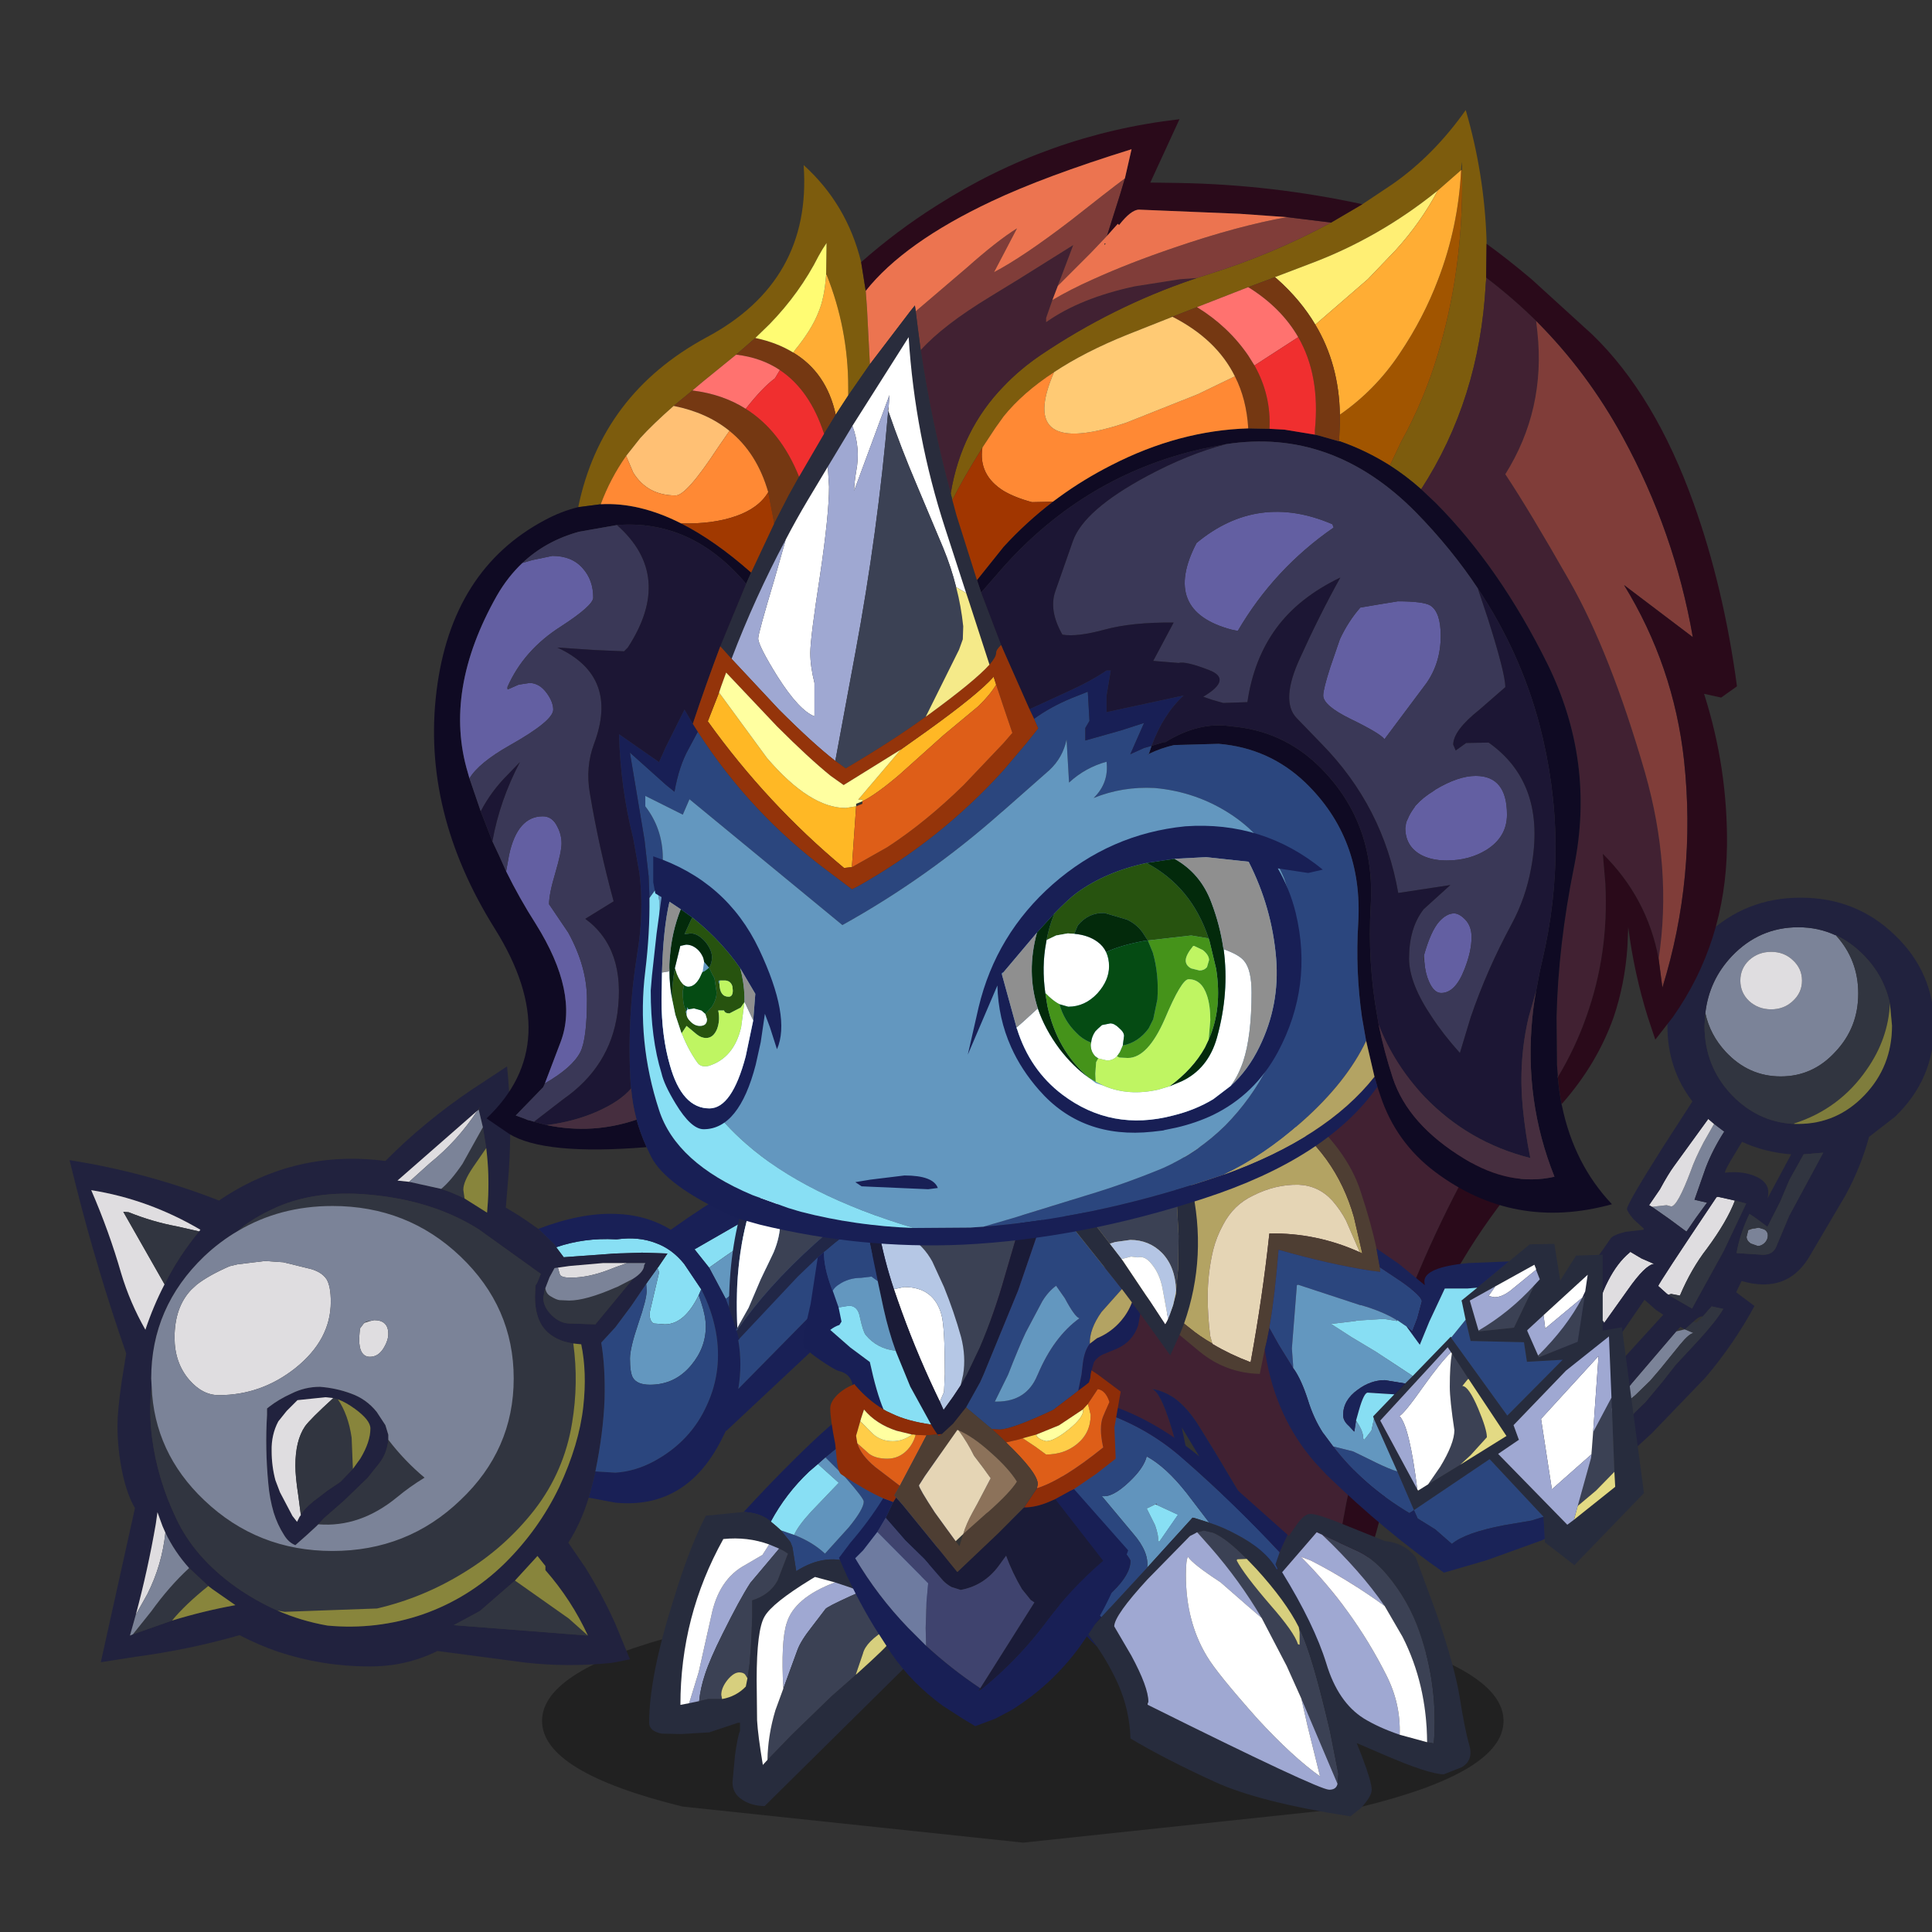 <svg xmlns:ffdec="https://www.free-decompiler.com/flash" xmlns:xlink="http://www.w3.org/1999/xlink" ffdec:objectType="frame" height="90" width="90" xmlns="http://www.w3.org/2000/svg"><rect width="100%" height="100%" fill="#333333" stroke="none"/><use ffdec:characterId="20" height="136.4" transform="matrix(.6 0 0 .6 -.9 3.987)" width="152.15" xlink:href="#a"/><defs><g id="a" transform="translate(1.5 -6.65)"><use ffdec:characterId="1" height="8.1" transform="matrix(1.239 0 0 2.334 42.084 124.162)" width="60.25" xlink:href="#b"/><use ffdec:characterId="3" height="77.2" transform="matrix(.647 0 0 .647 69.75 77.95)" width="74.75" xlink:href="#c"/><use ffdec:characterId="5" height="72" transform="matrix(.647 0 0 .647 5.4 82.8)" width="100.45" xlink:href="#d"/><use ffdec:characterId="7" height="49.35" transform="matrix(.647 0 0 .647 78 109.1)" width="55.9" xlink:href="#e"/><use ffdec:characterId="9" height="49.2" transform="matrix(.647 0 0 .647 50.4 108.4)" width="41" xlink:href="#f"/><use ffdec:characterId="11" height="66.5" transform="matrix(.647 0 0 .647 119.85 69.7)" width="46.85" xlink:href="#g"/><use ffdec:characterId="13" height="55.65" transform="matrix(.647 0 0 .647 79.5 86.1)" width="74.4" xlink:href="#h"/><use ffdec:characterId="15" height="75" transform="matrix(.647 0 0 .647 56.6 85.5)" width="56.25" xlink:href="#i"/><use ffdec:characterId="19" height="136.25" transform="matrix(.647 0 0 .647 33.7 8.55)" width="156.35" xlink:href="#j"/></g><g id="k" fill-rule="evenodd"><path d="M30.75 65.4 18.1 47.95 14.65 43l-4.55-6.7q-4.7-7-7.5-14.75l-.9-2.75-.25-.8L0 12.25l.2-.15.9-.7.75-.55 2.45-1.7 5.5-3.2 2.25-.75.45-.1q1.95-.65 4.05-1.05l1.85-.4 7.4-1.35 7.1-1.2 8.2-.9 6.35-.2h2.35q4.5.05 8.5 2.1 1.95 1.1 2.9 3.3 1.05 2.35 1.55 4.85.7 3.2 2.75 5.65 1.4 1.75 3.45 2.9-3.2 5.75-5.85 11.8-2.15 4.9-3.95 10L58.7 42l-1.4 4.35q-1.7 5.4-3 10.95l-.55 2.6-1.4 7.55-1 8.2-.65.8q-3.85-8-7.3-13.7l-2.7-4.45-2.75-4.6-1.7-2.75q-1.5-2.5-3.2-3.7-1.3-.85-2.65-1.05 1.2.25 2.9 6.5l.1.45.45 3.35q.05 4.5-3.1 8.9" fill="#412132"/><path d="M30.75 65.4q3.15-4.4 3.1-8.9l-.45-3.35-.1-.45q-1.7-6.25-2.9-6.5 1.35.2 2.65 1.05 1.7 1.2 3.2 3.7l1.7 2.75 2.75 4.6 2.7 4.45q3.45 5.7 7.3 13.7l-.8.75L34 50.8l.45 2.15q.25 1.8.15 3.75-.2 3.85-1.9 8.2l-.8 2.05-1.15-1.55" fill="#181f55"/><path d="m51.35 75.65 1-8.2 1.4-7.55.55-2.6q1.3-5.55 3-10.95L58.7 42l.45-1.4q1.8-5.1 3.95-10 2.65-6.05 5.85-11.8l.5.25q2 .95 4.15 1.45l1.15.35q-4.05 4.9-6.95 9.75-4.35 7.1-6.35 14.05-.65 2.3-1.05 4.55l-.1.45-1.55 8.2-.5 2.05q-1.7 7.15-3.45 10.3l-3.45 5.45" fill="#2a0a1a"/></g><g id="l" fill-rule="evenodd"><path d="m94.8 13.6-1.4.7q-8.85 4.2-16.65 9.85L75 21.95 92.65 11.8q1.15.8 2.15 1.8M70.6 24.15l1.15-1.7h-.15l-2.9-.1-3.2.1-6.2.45-.9-1.2q3.35-1.15 7.1-.95h.2q2.6-.35 4.65.45 1.95.7 3.4 2.5l2.05 3.05-.3.7q-1.7 3.5-4.05 3.5l-1.35-.1q-.5-.25-.5-1.25l1.15-4.9-.2-.5.05-.05" fill="#88dff4"/><path d="M76.75 24.15q7.8-5.65 16.65-9.85l1.4-.7 1.7 1.95q-9.2 5.7-17.75 12.35l-2-3.75m-6.2.05.2.5-1.15 4.9q0 1 .5 1.25l1.35.1q2.35 0 4.05-3.5l.3.9q.55 1.65.55 2.85 0 2.55-1.75 4.65-1.95 2.35-4.95 2.35-1.55 0-2.05-.85-.35-.6-.35-2.3 0-1.25 1-4.2 1-2.9 1-3.9l-.05-.85.2-.3 1.15-1.6" fill="#6397bf"/><path d="M92.65 11.8 75 21.95l1.75 2.2 2 3.75.35.9.1.2.85 2.5-.05.05v.15h.1l.3 1-.15.15q.5 2.9 0 5.85l12.9-13.1q3.6-3.6 5.9-5.35l1.4 4.4q-.5-1-5.85 4.3l-15.8 14.8-.05-.05-.05.15-.25.5q-4.25 8.85-12.95 8l-3.2-.6.5-1.9.3-1.25 2.4.15q2.35-.15 4.6-1.35 4.45-2.4 6.4-6.8 1.9-4.15 1.05-8.8-.5-2.65-1.75-5.05l-2.05-3.05q-1.45-1.8-3.4-2.5-2.05-.8-4.65-.45h-.2q-3.75-.2-7.1.95l-.3-.4-1.85-1.8q5.1-1.95 9.25-1.8 3.7.1 6.65 1.9Q80 14 88.6 9.8l.25-.1q2.1.85 3.8 2.1" fill="#192056"/><path d="m58.4 21.7.9 1.2 6.2-.45 3.2-.1 2.9.1h.15l-1.15 1.7-.1-.05.05.1-1.15 1.6-.2.3-1.8 2.65-1.9 2.55-1.7 1.85q.5 2.9.4 6.8-.15 4-1.1 8.65l-.3 1.25-.5 1.9q-.95 3.1-2.45 5.4l2.05 3q2.05 3.3 3.6 6.75l1.75 4.25-1.75.35-.65.1q-5.1.5-10.1-.05l-10.6-1.4Q40.3 72.05 35.9 72q-5.55 0-10.85-1.75-2.35-.8-4.65-2-6.1 1.75-12.5 2.6l-4.15.65L7.85 53q-.95-1.6-1.5-4.2-.6-2.8-.6-5.7 0-1.75.5-5.25l.55-3.4q-3.45-9.9-6-20l-.8-3.2q9.25 1.45 17.95 4.85l.2-.15q9-6 19.75-4.6 4.65-4.7 10.35-8.55L52.5 0q.65 6.3.2 12.7l-.35 4.25q1.75 1 3.4 2.2l.5.35 1.85 1.8.3.4m-42.85-1.9.15-.2q-6.2-3.65-13.1-4.75 2.15 4.95 3.6 10 1.05 3.5 2.9 6.75.95-2.85 2.3-5.45 1.7-3.4 4.15-6.35m44.9 13.45q-1.65-.25-2.65-1-1.95-1.35-1.95-4.6l.05-1.35.2-.3.45-1.1-7.45-5.35Q43.95 16.3 37 15.5q-7-.85-12.15 1.4-3.1 1.4-4.65 2.85-2.15 1.25-4.05 3.05Q9.8 28.9 9.8 37.45l.05.95q-.35 3.05.05 6.15.65 5 2.9 9.7 2.2 4.7 7.2 8.25 2.35 1.65 4.95 2.8 2.85 1.25 6 1.8 5.9.55 11.45-1.35 5.55-1.95 9.8-6.1 4.1-4.05 6.55-9.15 2.4-5.15 2.9-9.7.45-4.1-.25-7.45l-.95-.1m-28.8 6.55-.95-.1-3.35.35-1.3 1.3-1 1.25q-.85 1.6-.8 3.55 0 1.8.45 3.5l.55 1.45 1.5 2.85.55.7.3-.6.15-.2v-.05q.4-.7 1.5-1.6l1.7-1.3 1.55-1.05L34 48.3l.9-1.25q1.2-2 1.2-3.6 0-1-1.85-2.35-1.1-.8-2.05-1.15l-.25-.05-.3-.1m-1.8 15.15-.25.25-1.2 1.1-1.3 1.15q-.8-.3-1.35-1.2-.8-1.25-1.25-2.7-.5-1.7-.65-3.5-.4-4.2-.15-8.25v-.75l.25-.2q1.15-.9 2.7-1.6 1.6-.8 3.4-.8 1.95.15 3.7.8 1.85.65 3.1 2.2l1.05 1.6.35 1.15v.6q-.15 1.65-1.1 2.85l-1.4 1.75-2.8 2.7-2.4 2.1-.7.75m17.55-39.1 2.7 1.7.1-1.3Q50.4 13 50 9.8l-.4-2.5-.5-2.1.2-.4-.35.5-9.6 8.4 1.4.15 3.85.85q1.4.45 2.8 1.15m19.5 7.75H64l-4 .35-1.4.2-.4.05-.6 1.1-.5 1.3-.05.05-.2 1.1q0 1.1 1 2.1t2.2 1l3.05.1 4.5-5.45q1.35-.85 1.35-1.65l.15-.25h-2.2M53.45 61.7l-4.2 3.65-1.75.95-1.4.75 16.1 1.25q-1.95-4.25-5.1-7.85v-.5l-.95-1.2-2.7 2.95M7.6 68.15l4.7-1.65q3.75-1.15 7.6-1.85l-2.8-1.95-.45-.35-2.3-2.15q-1.75-1.95-2.85-4.25l-.35-.8-.6-1.65-.2 1.4q-.95 5.5-2.4 10.9l-.7 2.5.35-.15" fill="#21223e"/><path d="M78.75 27.9q8.55-6.65 17.75-12.35 1.3 1.75 2.2 3.85l.35.85q-2.3 1.75-5.9 5.35l-12.9 13.1q.5-2.95 0-5.85l.15-.15-.3-1H80v-.15l.05-.05-.85-2.5-.1-.2-.35-.9m-3.25-.45.3-.7q1.25 2.4 1.75 5.05.85 4.65-1.05 8.8-1.95 4.4-6.4 6.8-2.25 1.2-4.6 1.35l-2.4-.15q.95-4.65 1.1-8.65.1-3.9-.4-6.8l1.7-1.85 1.9-2.55 1.8-2.65.05.85q0 1-1 3.9-1 2.95-1 4.2 0 1.7.35 2.3.5.85 2.05.85 3 0 4.95-2.35 1.75-2.1 1.75-4.65 0-1.2-.55-2.85l-.3-.9M79.2 29v-.05.05" fill="#2b467e"/><path d="M79.2 29v-.05.05" fill="#212747"/><path d="m15.55 19.8-2.65-.6q-2.95-.55-5.8-1.7l-.65-.05 4.95 8.7q-1.35 2.6-2.3 5.45-1.85-3.25-2.9-6.75-1.45-5.05-3.6-10 6.9 1.1 13.1 4.75l-.15.2m4.6 3.95 3.3-.4 2.2.15 2.85.7q1.7.35 2.35 1.35.5.85.5 2.7 0 4.55-4.25 7.95-4.1 3.25-9.2 3.25-1.95 0-3.55-1.85-1.75-2.05-1.75-5.05 0-3.65 2-5.75l.65-.6q1.4-1.1 3.9-2.2l.15-.05.85-.2m7.6 30.1-.15.2-.3.6-.55-.7-1.5-2.85-.55-1.45q-.45-1.7-.45-3.5-.05-1.95.8-3.55l1-1.25 1.3-1.3 3.35-.35.95.1q-2.8 2.55-3.4 3.4-1.15 1.7-1.15 4.7 0 1.35.35 3.6l.3 2.3v.05m13-40-1.4-.15 9.6-8.4q-2.4 3.65-5.7 6.3l-2.5 2.25m-5.45 17 .15-.1.65-.2.45-.1q1.7 0 1.7 1.65 0 .75-.5 1.6-.65 1.15-1.7 1.15-1.3 0-1.3-2.15l.05-.7.05-.55.45-.6m23.3-6.7 1.4-.2 4-.35h2.9l-1.4.5-.9.35q-2.4.9-4.45.9-1.1 0-1.3-.35l-.25-.85m-47.1 31.8q-.4 3.85-2.15 7.35l-1.4 2.5q1.45-5.4 2.4-10.9l.2-1.4.6 1.65.35.8" fill="#dfdde0"/><path d="m11.4 26.15-4.95-8.7.65.05q2.85 1.15 5.8 1.7l2.65.6q-2.45 2.95-4.15 6.35m8.8-6.4q1.55-1.45 4.65-2.85Q30 14.65 37 15.5q6.95.8 12.1 4.05l7.45 5.35-.45 1.1-.2.3-.05 1.35q0 3.25 1.95 4.6 1 .75 2.65 1 .65 4.75-.15 9.55-.95 5.8-4.5 10.4-3.55 4.55-8.5 7.55-4.85 3-10.4 4.3l-11.1.4-.85-.15q-2.6-1.15-4.95-2.8-5-3.55-7.2-8.25-2.25-4.7-2.9-9.7-.4-3.1-.05-6.15.3 7.95 6.3 13.65 6.4 6.1 15.4 6.1t15.35-6.1q6.4-6.05 6.4-14.6T46.9 22.8q-6.35-6.05-15.35-6.05-6.3 0-11.35 3M31.65 39.8l.3.1.25.05q1.25 1.85 1.65 4.6L34 48.3l-1.5 1.55-1.55 1.05-1.7 1.3q-1.1.9-1.5 1.6l-.3-2.3q-.35-2.25-.35-3.6 0-3 1.15-4.7.6-.85 3.4-3.4m6.6 5q1.95 2.55 4.35 4.55-1.8 1.1-3.3 2.35-4.45 3.65-9.45 3.25l.7-.75 2.4-2.1 2.8-2.7 1.4-1.75q.95-1.2 1.1-2.85m9.15-28.95q-1.4-.7-2.8-1.15 1.15-.95 2.55-3l2.45-4.4.4 2.5-1.55 2.25q-1.2 1.75-1.2 2.75l.15 1.05m20.2 9.65-4.5 5.45-3.05-.1q-1.2 0-2.2-1-1-1-1-2.1l.2-1.1h.05q.1.65.65.95.65.4 1.05.45l1.15.05q2 0 5.55-1.55l.25-.1 1.85-.95m-5.4 42.8-16.1-1.25 1.4-.75 1.75-.95 4.2-3.65 6.45 4.55 2.3 2.05m-54.6-.15 2.2-2.75q2.2-3.05 4.55-5.2l2.3 2.15q-2.8 2.25-4.35 4.15l-4.7 1.65" fill="#313540"/><path d="M19.15 24q-2.5 1.1-3.9 2.2l-.65.6q-2 2.1-2 5.75 0 3 1.75 5.05 1.6 1.85 3.55 1.85 5.1 0 9.2-3.25 4.25-3.4 4.25-7.95 0-1.85-.5-2.7-.65-1-2.35-1.35l-2.85-.7-2.2-.15-3.3.4-1 .25m-9.3 14.4-.05-.95q0-8.55 6.35-14.65 1.9-1.8 4.05-3.05 5.05-3 11.35-3 9 0 15.35 6.05 6.4 6.1 6.4 14.65t-6.4 14.6q-6.35 6.1-15.35 6.1t-15.4-6.1q-6-5.7-6.3-13.65m28.4 6.4v-.6l-.35-1.15-1.05-1.6q-1.25-1.55-3.1-2.2-1.75-.65-3.7-.8-1.8 0-3.4.8-1.55.7-2.7 1.6l-.25.2v.75q-.25 4.05.15 8.25.15 1.8.65 3.5.45 1.45 1.25 2.7.55.9 1.35 1.2l1.3-1.15 1.2-1.1.25-.25q5 .4 9.45-3.25 1.5-1.25 3.3-2.35-2.4-2-4.35-4.55m6.35-30.1-3.85-.85 2.5-2.25q3.3-2.65 5.7-6.3l.15-.1.5 2.1-2.45 4.4q-1.4 2.05-2.55 3m-8.5 15.85q-.55 0-.8.3l-.45.6-.05.55-.05.7q0 2.15 1.3 2.15 1.05 0 1.7-1.15.5-.85.5-1.6 0-1.65-1.7-1.65l-.45.1m30.8-6.95h2.2l-.15.25q0 .8-1.35 1.65l-1.85.95-.25.1q-3.55 1.55-5.55 1.55l-1.15-.05q-.4-.05-1.05-.45-.55-.3-.65-.95v-.05l.5-1.3.6-1.1.4-.05.25.85q.2.35 1.3.35 2.05 0 4.45-.9l.9-.35 1.4-.5M14.35 60.2Q12 62.35 9.8 65.4l-2.2 2.75-.35.15.7-2.5 1.4-2.5q1.75-3.5 2.15-7.35 1.1 2.3 2.85 4.25" fill="#7b8398"/><path d="m60.45 33.25.95.1q.7 3.35.25 7.45-.5 4.55-2.9 9.7-2.45 5.1-6.55 9.15-4.25 4.15-9.8 6.1-5.55 1.9-11.45 1.35-3.15-.55-6-1.8l.85.15 11.1-.4q5.55-1.3 10.4-4.3 4.95-3 8.5-7.55 3.55-4.6 4.5-10.4.8-4.8.15-9.55m-28.25 6.7q.95.35 2.05 1.15 1.85 1.35 1.85 2.35 0 1.6-1.2 3.6L34 48.3l-.15-3.75q-.4-2.75-1.65-4.6M50 9.8q.4 3.2.2 6.45l-.1 1.3-2.7-1.7-.15-1.05q0-1 1.2-2.75L50 9.8m12.2 58.5-2.3-2.05-6.45-4.55 2.7-2.95.95 1.2v.5q3.15 3.6 5.1 7.85m-49.9-1.8q1.55-1.9 4.35-4.15l.45.35 2.8 1.95q-3.85.7-7.6 1.85" fill="#88853c"/></g><g id="m" fill-rule="evenodd"><path d="m18.1 11.9-1.05.5 1 2q.45 1.3.35 1.85l.15.15 2.25-3.25-2.6-1.2.05-.15-.15.1m-1 7.6q.25-1.85-1.65-4.05l-3.8-4.55q1.25.25 3.3-1.7 1.75-1.65 2.1-3.05 2.3 1.25 4.75 4.35l2.75 3.6-1.75-.55-.25-.05-5.45 6" fill="#6194bd"/><path d="m18.2 11.95 2.6 1.2-2.25 3.25-.15-.15q.1-.55-.35-1.85l-1-2 1.05-.5.1.05" fill="#88dff4"/><path d="m23.1 15.25.8-.2 1.1.25q1.6.65 4.05 3.15l-1.15.05-.05.15q.9 1.7 4.05 5.35 2.85 3.25 3.3 4.7l.2.05v-1.5l-.1-.6.35.75q1.2 2.65 2.9 9.65l.5 2.1 1 5.1-.1 1.2L35.6 35.2l-1.75-3.9-3-5.75q-2.65-4.5-6.15-8.5l-1.6-1.8m22.5 8.85q-2.85-4.15-7.5-8.55l3.9 1.8q2.05.85 3.8 2.9 2.65 3.1 4 7 2.25 6.5 1.7 13.35l-.8-.15q-.05-6.95-2.95-12.65l-2.15-3.7" fill="#3b4154"/><path d="M29.05 18.45Q26.6 15.95 25 15.3l-1.1-.25-.8.2-.35.2-.5.25-.3.15.1.05-4.9 5q-4 4.35-4 5.65l2.05 3.5q2.05 3.8 2.05 5.55l-.1.25-.25-.05.25.15q20.5 10.2 21.8 10.2.75 0 .95-.55l.1-.05-.05-.1.1-1.2-1-5.1-.5-2.1q-1.7-7-2.9-9.65l-.35-.75q-1.55-3.1-5.1-7l-1.15-1.2m-4.5-4.35q1.7.55 3.25 1.4 3.55 1.85 4.85 4.2h.15l-.05-.05-.25-.55.45-1.3.05-.15.45-1 .5-1.1.15.15.8-1.15q1-1.5 1.8-1.5.95 0 4.8 1.6l4.1 1.65q2.45.25 3.75 2l2.45 6.65q2.15 6.2 2.8 10.05.6 3.85 1.15 5.75.55 1.85-.9 2.7l-2.15.85q-1.75 0-7.2-2.35l-3.25-1.4.65 1.65q1.15 3.05 1.15 3.95 0 .8-1.3 2.2l-1.25 1q-10.95-1.7-16.3-4.15-6-2.75-10.1-5.2-.1-3.35-1.45-6.45Q12.6 31.2 11.1 29l-.95-1.3-.25-.4 1.7-1.85 5.5-5.95 5.45-6 .25.05 1.75.55m13.55 1.45-.55-.25-.1-.05-4.15 4.8Q37.15 26.3 38.6 31q1.4 4.65 4.5 6.6 1.8 1.1 4.3 1.95l3.3.9.8.15q.55-6.85-1.7-13.35-1.35-3.9-4-7-1.75-2.05-3.8-2.9l-3.9-1.8" fill="#272c3d"/><path d="M32.65 19.7q-1.3-2.35-4.85-4.2-1.55-.85-3.25-1.4l-2.75-3.6q-2.45-3.1-4.75-4.35-.35 1.4-2.1 3.05-2.05 1.95-3.3 1.7l3.8 4.55q1.9 2.2 1.65 4.05l-5.5 5.95-.95-.95L13 22.35q2.1-2.05 2.1-3.65 0-.6-5.5-6.3-1.1-1.15-2.45-3.35l-1.4-2.6 3.6-2.95L11.9.9q5.4 1.85 9.65 5.65 6 5.25 11.45 11.1l-.05.15-.45 1.3.25.55-.1.05" fill="#2b467e"/><path d="m35.3 26.65.1.6v1.5l-.2-.05q-.45-1.45-3.3-4.7-3.15-3.65-4.05-5.35l.05-.15 1.15-.05 1.15 1.2q3.55 3.9 5.1 7" fill="#d7cf7e"/><path d="m23.1 15.25 1.6 1.8q3.5 4 6.15 8.5L29.05 24l-3.15-2.75Q22.6 19.1 22 18.2q-.25.35-.25 2.2 0 5.55 2.5 9.7 1.2 2.05 6.15 7.6 4.15 4.5 7.45 6.85l-1.5-6.05-.75-3.3 4.35 10.25-.05.15q-.2.55-.95.55-1.3 0-21.8-10.2v-.1l.1-.25q0-1.75-2.05-5.55l-2.05-3.5q0-1.3 4-5.65l4.9-5 .2-.2.5-.25.35-.2m24.3 24.3q-2.5-.85-4.3-1.95-3.1-1.95-4.5-6.6-1.45-4.7-5.3-10.95l4.15-4.8.1.05.55.25q4.65 4.4 7.5 8.55-4.35-3.15-8.85-5.45l-1.2-.45q6.2 6.2 10.2 14.1 1.8 3.5 1.65 7.25" fill="#9fa8d2"/><path d="m30.85 25.55 3 5.75 1.75 3.9.75 3.3 1.5 6.05q-3.3-2.35-7.45-6.85-4.95-5.55-6.15-7.6-2.5-4.15-2.5-9.7 0-1.85.25-2.2.6.9 3.9 3.05L29.05 24l1.8 1.55m16.55 14q.15-3.75-1.65-7.25-4-7.9-10.2-14.1l1.2.45q4.5 2.3 8.85 5.45l2.15 3.7q2.9 5.7 2.95 12.65l-3.3-.9" fill="#fff"/><path d="M33 17.65q-5.45-5.85-11.45-11.1Q17.3 2.75 11.9.9l.75-.9q5.6 1.85 11.25 6.6l10.05 8.95-.5 1.1-.45 1M5.75 6.45l1.4 2.6q1.35 2.2 2.45 3.35 5.5 5.7 5.5 6.3 0 1.6-2.1 3.65l-2.35 2.15.95.95-1.7 1.85.25.4.95 1.3q-5.25-5.1-8.75-11.4Q.9 14.95 0 11.9l.5-.7q.65-.7 1.45-1.25L1.5 8.8q2.2-.95 4.25-2.35" fill="#181f55"/></g><g id="n" fill-rule="evenodd"><path d="M28.2 2.25Q32.15 5.6 36.95 8l2.9 1.5-8.6 14.55q-3-2.45-6.55-3.9-3.45-1.45-7.05.85l-.45-2.85-.25-.65-1.15-1.4 1.6.55q2.2.85 3.7 2.25l2.85-3.15q1.8-2.2 1.8-3.1 0-.4-2.25-2.95l-2.35-2.35q3.35-2.8 7.05-5.1" fill="#2b467e"/><path d="M21.15 7.35 23.5 9.7q2.25 2.55 2.25 2.95 0 .9-1.8 3.1L21.1 18.9q-1.5-1.4-3.7-2.25.45-1.05 2-2.75l3.35-3.5-2.5-2.25.9-.8" fill="#6194bd"/><path d="m17.4 16.65-1.6-.55-.55-.5-.6-.5-.05-.05q1.8-3.35 4.6-6l1.05-.9 2.5 2.25-3.35 3.5q-1.55 1.7-2 2.75" fill="#88dff4"/><path d="m39.85 9.5 1.15.6q-3.85 5.4-6.2 11.25l-1.7 4.15-1.6-1.25-.25-.2 8.6-14.55m-28.5 4.4q5.1-5.55 9.35-9.45L25.75 0l2.45 2.25q-3.7 2.3-7.05 5.1l-.9.8-1.05.9q-2.8 2.65-4.6 6l-.2-.15q-1.15-.9-3.05-1" fill="#181f55"/><path d="m33.1 25.5 2.6 2.1-21.85 21.6q-1.6-.05-2.65-.75-1.2-.75-1.2-2.1l.3-3.25q.35-2.45.6-2.9v-1h-.25L7.2 40.35l-3.35.2-2.35-.05Q0 40.2 0 39.2q0-5.55 2.9-14.7 1.95-6.4 3.9-10.15l4.55-.45q1.9.1 3.05 1l.2.15.05.05.6.5.55.5 1.15 1.4.25.65.45 2.85q3.6-2.3 7.05-.85 3.55 1.45 6.55 3.9l.25.2 1.6 1.25M14.2 43.65l2.95-3.05L21.9 36l2.9-2.55.05-.05q3.95-3.55 3.95-3.85l-.2-1.65-.05-.25-.65-3q-.1-.3-2.5-1.2l-1.3-.5-1.8-.6-2.4-.65-.5.3q-4.65 2.85-5.55 4.45-.95 1.6-.95 7.6l.05 4.85q.1 1.8.7 5.4v-.05l.55-.6m-2.4-9.8.25-1.75q.35-3.85.3-7.6 2.1-.65 3.05-2.35l1.25-3.25-.55-.35-.5-.25-1.2-.5q-2.6-.95-5.5-.65-5.15 9.25-5.15 19.9l1.05-.2L6 36.6l1.05-.25h1.7q1.7-.3 2.85-1.5l.2-1" fill="#272c3d"/><path d="m25.4 23.45-1.25.55q-2.85 1.3-3 1.55l-1.6 2.1q-1.35 1.7-1.75 2.8l-1.7 4.65q-.3-5.65.4-7.85.9-3.05 5.8-4.9l1.8.6 1.3.5M6 36.6l-1.2.25 1.15-3.75 1.5-6.7q.9-4.45 4.1-6.15l2.05-1.2.8-1.25 1.2.5-1.3 1.55-2.15 2.55q-1.3 2-3.35 6.15-1.5 3-2.1 4.85-.55 1.65-.7 3.2" fill="#9fa8d2"/><path d="m16.1 35.1 1.7-4.65q.4-1.1 1.75-2.8l1.6-2.1q.15-.25 3-1.55l1.25-.55q2.4.9 2.5 1.2l.65 3 .05.25q-2.6 1.55-2.95 3l-.85 2.5v.05L21.9 36l-4.75 4.6-2.95 3.05q.05-2.95.95-5.95l.95-2.6m-.5-16.8.5.25.55.35-1.25 3.25q-.95 1.7-3.05 2.35.05 3.75-.3 7.6l-.25 1.75-.25-.4q-.2-.3-.75-.3-.65 0-1.4.9-.75.95-.75 1.8l.1.5h-1.7L6 36.6q.15-1.55.7-3.2.6-1.85 2.1-4.85 2.05-4.15 3.35-6.15l2.15-2.55 1.3-1.55" fill="#3b4154"/><path d="m16.1 35.1-.95 2.6q-.9 3-.95 5.95l-.55.6v.05q-.6-3.6-.7-5.4l-.05-4.85q0-6 .95-7.6.9-1.6 5.55-4.45l.5-.3 2.4.65q-4.9 1.85-5.8 4.9-.7 2.2-.4 7.85M4.8 36.85l-1.05.2q0-10.65 5.15-19.9 2.9-.3 5.5.65l-.8 1.25-2.05 1.2q-3.2 1.7-4.1 6.15l-1.5 6.7-1.15 3.75" fill="#fff"/><path d="m24.8 33.4.85-2.5q.35-1.45 2.95-3l.2 1.65q0 .3-3.95 3.85h-.05m-13 .45-.2 1q-1.15 1.2-2.85 1.5l-.1-.5q0-.85.75-1.8.75-.9 1.4-.9.55 0 .75.3l.25.4" fill="#d7cf7e"/></g><g id="o" fill-rule="evenodd"><path d="M24.65 7.5q-1.05 1-1.05 2.45 0 1.45 1.05 2.45 1.1 1 2.65 1 1.55 0 2.6-1 1.1-1 1.1-2.45 0-1.45-1.1-2.45-1.05-1-2.6-1t-2.65 1M6.8 63.3l-.15-.15 3.95-4.9 5.3-6.2 1.05-.25 1.05.45q-.5 0-1.65 1.4L14 56.55l-1.2 1.4-1.75 1.7-3.55 3-.7.65m12.6-49.45Q19.85 9.9 22.6 7q3.3-3.45 7.95-3.45 2.4 0 4.45.95h.05q2.7 2.95 2.7 7 0 4.1-2.75 7-2.7 2.95-6.55 2.95-3.85 0-6.6-2.95-1.9-2.05-2.45-4.65M13 37.1l1.75-.2.55.15q.75 0 2.35-4.25.5-1.45 1.55-3.45l1.25-2.2 1.25.95h-.05q-1.35 2.1-2.2 4.3l-1.35 3.85 1.5.35-1.35 1.85-1.1 1.6h-.05L15 38.5l-2-1.4m11.55 2.8.6-.2h.1l.55-.1.65.2q.45.25.45.75t-.4.9q-.4.35-.8.35l-.85-.3q-.5-.35-.5-.8l.2-.8" fill="#7b8398"/><path d="M24.65 7.5q1.1-1 2.65-1 1.55 0 2.6 1 1.1 1 1.1 2.45 0 1.45-1.1 2.45-1.05 1-2.6 1t-2.65-1q-1.05-1-1.05-2.45 0-1.45 1.05-2.45m-14.25 35 1.35.8 1.5.65q-1.05.1-3.15 3.1l-2.85 4q-.05-.35-.55-.35h-.2l-.05-.15q0-2.1 1.3-4.6 1.1-2.15 2.55-3.35l.1-.1m2.6-5.4-.35-.2 1.3-1.9q1-1.85 1.7-2.8l4.1-5.65.7.6-1.25 2.2q-1.05 2-1.55 3.45-1.6 4.25-2.35 4.25l-.55-.15-1.75.2m1.95 10.55-.2-.15-1-.9q0-.25 6.95-10.6l.1-.1h.15l1.35.3.65.15q-.95 2.5-3.35 5.75-1.9 2.45-3.25 5.65l-1.05-.2-.35.1" fill="#dfdde0"/><path d="m6.65 63.15-.15-.2-3.1-4.25-.6-1.35-.55-1.5Q2 55.35.95 54.4L0 53.35l5.25-8.65 1.6-2.1L8 40.95q.25-.45 1.8-.85l2.2-.25v-.15l-1.2-1.1q-.8-.95-.8-1.25 0-.6 4.2-7.25l3.65-5.65q-3-3.9-3-9.05 0-6.4 4.65-10.9Q24.2 0 30.85 0q6.65 0 11.3 4.5 4.7 4.5 4.7 10.9t-4.7 10.9l-3.1 2.4q-1 3.65-2.85 7.05l-4.45 7.55q-2.7 4.25-8 2.7l-.65 1.35L25.3 49q-2.5 4.6-5.9 8.6l-6.45 6.7-2.3 2.1-.15.1q-1-.5-2.05-1.45l1.25-1.8 1.25-1.5 1.25-1.2 2-2.4 1.65-2.1 2.65-2.85q2.2-2.4 3.05-3.85l-1.4-.3-1.05 1.2q-.45-.05-1.15.65l-1 .9-.55-.3-.5.55-5.3 6.2-3.95 4.9M35 4.5q-2.05-.95-4.45-.95-4.65 0-7.95 3.45-2.75 2.9-3.2 6.85l-.1 1.5q0 4.9 3.3 8.35 3.1 3.2 7.35 3.45h.6q4.65 0 7.95-3.45t3.3-8.35l-.25-2.65q-.7-3.25-3.05-5.7-1.6-1.65-3.45-2.5L35 4.45v.05m-24.6 38-.1.1q-1.45 1.2-2.55 3.35-1.3 2.5-1.3 4.6l.05.15h.2q.5 0 .55.35l2.85-4q2.1-3 3.15-3.1l-1.5-.65-1.35-.8m10.05-15.35-.7-.6-4.1 5.65q-.7.95-1.7 2.8l-1.3 1.9.35.2 2 1.4 2.1 1.55h.05l1.1-1.6 1.35-1.85-1.5-.35 1.35-3.85q.85-2.2 2.2-4.3h.05l-1.25-.95m-14.5 29.1 1.05.5.8.5 2.9-3.2 3.65-4-.9-.6-1.35-1.2-2.5 3.65q-1.5 2.35-3.65 4.35m17-19.9-.65-.15-1.35-.3h-.15l-.1.1q-6.95 10.35-6.95 10.6l1 .9.2.15.6.35 2.25 1.3 3.8-6.9 2.7-5.7-1.35-.35M21.75 33q2.2-.25 3.8.5 1.8.85 1.3 2.6l2.85-5.3q-3.2-.25-5.9-1.5l-.9 1.5q-1.15 1.85-1.15 2.2m9.45-2.2-1.7 3.05-1.1 2.6-1.55 3.05q-1.5-1.15-2.15-1.55-1 2.05-1.45 4.15l-.1.55 3.15.2q1.2 0 1.6-.95l1.55-3.7 4.1-7.6-2.35.2" fill="#21223e"/><path d="M8.45 65.05 6.8 63.3l.7-.65 3.55-3 1.75-1.7 1.2-1.4 2.35-2.9q1.15-1.4 1.65-1.4h.05H18l-1.05-.45 1-.9.4.1.75-.75 1.05-1.2 1.4.3q-.85 1.45-3.05 3.85l-2.65 2.85-1.65 2.1-2 2.4-1.25 1.2-1.25 1.5-1.25 1.8M35.05 4.5q1.85.85 3.45 2.5 2.35 2.45 3.05 5.7-.2 4.25-2.8 7.95-3.25 4.7-8.7 6.45l-.1.05q-4.25-.25-7.35-3.45-3.3-3.45-3.3-8.35l.1-1.5q.55 2.6 2.45 4.65 2.75 2.95 6.6 2.95 3.85 0 6.55-2.95 2.75-2.9 2.75-7 0-4.05-2.7-7m-20.1 43.15.35-.1 1.05.2q1.35-3.2 3.25-5.65 2.4-3.25 3.35-5.75l1.35.35-2.7 5.7-3.8 6.9-2.25-1.3-.6-.35M31.2 30.8l2.35-.2-4.1 7.6-1.55 3.7q-.4.95-1.6.95l-3.15-.2.1-.55q.45-2.1 1.45-4.15.65.4 2.15 1.55l1.55-3.05 1.1-2.6 1.7-3.05m-5.95 8.9q-.5-.1-.7.2l-.2.8q0 .45.5.8l.85.3q.4 0 .8-.35.4-.4.4-.9t-.45-.75l-.65-.2-.55.1" fill="#313540"/><path d="m41.55 12.7.25 2.65q0 4.9-3.3 8.35-3.3 3.45-7.95 3.45h-.5v-.05q5.45-1.75 8.7-6.45 2.6-3.7 2.8-7.95" fill="#7f7d3c"/></g><g id="p" fill-rule="evenodd"><path d="m58.2 18.3 2.5-2.05 2.95-.05.7 4.4 1.9-3 3.2-.1v9.1l2.3-.4 2.65 19.9-8.35 8.65L62.5 52v-.4l-.15-2.65v-.05.05l-6.45-6.9h-.05l-9.05 6.1-2-4.65-2.8-6.3-.1-.3 2.55-2.65h.05l1.25-1.3.9-.9 4.55-4.7.05.1L58 36.8l6.65-6.7-4.3.25v-.05L60 28l-6.4-.15-.6-2.55-.45-2.15-.05-.15 1.9-1.55 3.8-3.15m-3.65 8.3v.1l4.25-.45 2.45-5.1.65-.7-.45-1.15v-.1l-.2-.5-4.7 2.6L53.5 23l1.05 3.6m-3.2 2.75.05-.3-.15.15-.4-.6-8.1 8.8 4.45 8.25.05.15v.25l.05-.25 1.2-.75 3.85-2.35 5.55-3.45-4.55-6.85-2-3.05M67.3 22.4l.05-.5.3-2-5.3 4.85-1.95 1.8v.1l1.3 2.95.05.15.05.05 4.65-1.85.85-5.55m3.2 12.25-.3-7.35-5.15 4.1-6.3 6.55.6 1.65.05.1-2.5 1.7 8.3 8.5.8-.6 4.95-3.95-.1-1.8-.35-8.9" fill="#272c3d"/><path d="M3.05 14q4.3-4.05 7.45-5.6 2.9-1.45 8.75-2.55l-.15-.45Q24.9 3 30.8.8q6.6 4.45 8.8 12.2l1 4.35-.3-.15-1.65-3.8Q38 12.15 37 11q-1.65-1.8-4.05-1.9-2.8-.05-5.45 1.3-2.35 1.1-3.6 3.5-.8 1.45-1.2 3.05-.65 2.75-.65 5.6 0 2.35.3 4.7l.25.9q-1.5-.85-2.7-1.85l-.7-.55Q19 26.25 3.05 14" fill="#b3a363"/><path d="m61.25 21.15-2.45 5.1-4.25.45v-.1q3.75-2.2 6.7-5.45m-9.9 8.2 2 3.05-.1.05-.65.8q.75 0 1.9 2.7 1.05 2.5 1.05 3.45l-1.95 2.15-1.25 1.15-3.85 2.35 1.45-2.1q1.7-2.8 1.7-4.4-.55-3.65-.55-5.2 0-2.6.25-4M67 22.65l.3-.25-.85 5.55-4.65 1.85-.05-.05-.05-.15q3.45-3.4 5.3-6.95m-.55 25 1.6-5.75.05-.45v-.05l.2-2.6 2.2-4.15.35 8.9-2.2 2.25-2.2 1.85" fill="#3b4154"/><path d="M40.3 17.2q-5.2-2.35-10.85-2.25-.8 7.5-2.25 15.45-2.5-.95-4.5-2.15l-.1-.1-.25-.9q-.3-2.35-.3-4.7 0-2.85.65-5.6.4-1.6 1.2-3.05 1.25-2.4 3.6-3.5 2.65-1.35 5.45-1.3 2.4.1 4.05 1.9 1 1.15 1.65 2.4l1.65 3.8" fill="#e5d5b5"/><path d="m30.8.8 1.95-.75L33 0q5.7 4.65 7.4 9.9 1.3 3.95 1.9 6.85l.4 2.25.05.55-1.2-.15q-4.85-.75-11-2.5-.45 5.6-1.05 9l-.05.4-.25 1.25-.05.25-.25 1.05-.6 2.95q-4.1-.1-7.25-2.7l-18.1-15L0 11.65 3.05 14Q19 26.25 19.2 25.75l.7.55q1.2 1 2.7 1.85l.05.2.05-.1q2 1.2 4.5 2.15 1.45-7.95 2.25-15.45 5.65-.1 10.85 2.25l.3.15-1-4.35Q37.4 5.25 30.8.8" fill="#4e3e33"/><path d="m56.55 21.3 4.7-2.6.2.5v.1l-2.7 2.2q-1.25 1.1-2.3 1.1l-.7-.15.8-1.15m-5.3 7.9.1.15q-.25 1.4-.25 4 0 1.55.55 5.2 0 1.6-1.7 4.4l-1.45 2.1-1.2.75-.1-.15q-.95-7.65-2.15-8.8.6-.3 2.85-3.5 2.1-2.95 3.35-4.15m16.1-7.3-.35.75-4.45 3.7-.2-1.6 5.3-4.85-.3 2m.75 19.55-4.75 4.2-1.3-8.45 6.9-7.55-.65 9.15-.2 2.6v.05" fill="#fff"/><path d="M44.75 25.35q-1.7-1.05-4.3-1.8h-.1L32.9 21.1l-.15.05-.6 7.6.15 2v.35l-1.7-2.75-1.15-2.05.05-.4q.6-3.4 1.05-9 6.15 1.75 11 2.5l1.2.15-.05-.55 2.55 1.7q2.5 1.75 2.5 2.4l-.55 2.05-.6 1.55-.7-.6-1.1-.75h-.05M37.1 40.5l2.4.6 2.75 1.35q1.65.8 2.55 1.05l2 4.65 9.05-6.1h.05l6.45 6.9-1.45.45-3.25.55q-4.7.9-6.3 2.25l-2-1.75-2.1-1.3-.45-1-.55.35q-5.6-3.35-9.15-8M53 25.3l.6 2.55L60 28l.35 2.3v.05l4.3-.25L58 36.8l-6.75-9.35.05-.05 1.7-2.1" fill="#2b467e"/><path d="M32.3 31.1v-.35l-.15-2 .6-7.6.15-.05 7.45 2.45h.1q2.6.75 4.3 1.8v.1l-1.55-.25-3.25.2-.15.05-2.95.35 2.4 1.55 3 1.8 4.4 2.9-.9.9-2.45-.4q-1.7 0-3.25 1.15-1.75 1.25-1.75 3.05 0 .7.7 1.3l.6.65h.05l.2-1.3.35.55q.55.95.5 1.6l.15.15.85-1.1.3-1.4 2.8 6.3q-.9-.25-2.55-1.05L39.5 41.1l-2.4-.6-1.15-1.55-.05-.05q-1.15-1.75-1.85-4.05-.75-2.3-1.6-3.55l-.15-.2" fill="#6397bf"/><path d="M42.3 16.75 45 18.6l3.1 2.55-.05-.45q0-1.7 5.25-2.2l4.9-.2-3.8 3.15-1.15.1H50.5l-1.85 3.95-1.15 2.8-1.6-2.2.7.6.6-1.55.55-2.05q0-.65-2.5-2.4L42.7 19l-.4-2.25M62.5 51.6l-.3.15-6.65 2.4-5.15 1.5q-6.9-4.8-14.05-11.7L34.9 42.4q-4.65-5.35-5.9-12.85l-.1-.7.25-1.05.05-.25.25-1.25 1.15 2.05 1.7 2.75.15.2q.85 1.25 1.6 3.55.7 2.3 1.85 4.05l.05.05 1.15 1.55q3.55 4.65 9.15 8l.55-.35.45 1 2.1 1.3 2 1.75q1.6-1.35 6.3-2.25l3.25-.55 1.45-.45.15 2.65M39.85 37.4l-.2 1.3h-.05l-.6-.65q-.7-.6-.7-1.3 0-1.8 1.75-3.05 1.55-1.15 3.25-1.15l2.45.4-1.25 1.3h-.05l-3.2-.2q-.45 0-1.05 2.1l-.35 1.25" fill="#1a2358"/><path d="m44.8 25.35 1.1.75 1.6 2.2 1.15-2.8 1.85-3.95h2.75l1.15-.1L52.5 23l.05.15.45 2.15-1.7 2.1-.1-.05-4.55 4.7-4.4-2.9-3-1.8-2.4-1.55 2.95-.35.15-.05 3.25-.2 1.55.25.05-.1M42 37.2l-.3 1.4-.85 1.1-.15-.15q.05-.65-.5-1.6l-.35-.55.35-1.25q.6-2.1 1.05-2.1l3.2.2-2.55 2.65.1.3" fill="#87def3"/><path d="m53.35 32.4 4.55 6.85-5.55 3.45 1.25-1.15 1.95-2.15q0-.95-1.05-3.45-1.15-2.7-1.9-2.7l.65-.8.1-.05M66 49.3l.45-1.65 2.2-1.85 2.2-2.25.1 1.8L66 49.3" fill="#e3da84"/><path d="M61.25 21.15q-2.95 3.25-6.7 5.45L53.5 23l3.05-1.7-.8 1.15.7.15q1.05 0 2.3-1.1l2.7-2.2.45 1.15-.65.7M47.2 45.65l-4.45-8.25 8.1-8.8.4.6Q50 30.4 47.9 33.35q-2.25 3.2-2.85 3.5 1.2 1.15 2.15 8.8M61.7 29.6l-1.3-2.95v-.1l1.95-1.8.2 1.6 4.45-3.7q-1.85 3.55-5.3 6.95M66 49.3l-.8.6-8.3-8.5 2.5-1.7-.05-.1-.6-1.65 6.3-6.55 5.15-4.1.3 7.35-2.2 4.15.65-9.15-6.9 7.55 1.3 8.45 4.75-4.2-.05.45-1.6 5.75L66 49.3" fill="#9fa8d2"/></g><g id="q" fill-rule="evenodd"><path d="m10.65 18.75-2.4 2.3-7.05 7.5-.3-1 .1-.1q3.55-5.15 9.2-10.25 6.2-5.6 10.9-7.25V10l.2.35.35.8q-2.1 1.1-4 2.35l-1.1.7-.2.15q-2.55 1.7-4.8 3.65l-.15.1-.75.65M1 27.2l-.15.15L0 24.8q0-7.1 1.8-12.75Q3.4 6.7 8.75 1.2 5.55 5.4 3.8 9.5l-.85 2.25-.1.2Q.55 18.7 1 27.2" fill="#212747"/><path d="M1 27.45v-.25l1.35-2.4 1.45-3.4 1.55-3.25q.8-1.9.8-3.7l-.25-1.9q-.45-1-1.8-1l-1.15.2.85-2.25q1.75-4.1 4.95-8.3L9.9 0q3.35 1.3 6.85 4.7 3 2.9 4.35 5.25-4.7 1.65-10.9 7.25Q4.55 22.3 1 27.45m20.3-17.1q1.25-.7 4.3-.7 3.9 0 7.65 1.9.9.45 2.25 1.25L33.1 21q-1.25 4.45-3 8.55l-1.55 3.25-.75 1.3.3-1.3q.35-2.15-.25-4.5-.85-3.05-2.05-6l-1.4-3.05q-2.05-3.75-6.45-3.85l-.3-1.9q1.9-1.25 4-2.35l-.35-.8m19.6 1.05Q46.55 9.6 52 7.35l1.05-.4V7l.7 5.3.2 3.85-.05 3.9-.25 2.65q-.1-2.85-1.7-4.5-1.55-1.55-3.8-1.55l-1.8.25-.65.2-1.85-2.4-2.95-3.3" fill="#3b4154"/><path d="m52.7 26.15-.15.3-.2.35-2-3.05-.35-.5-2.75-4.1-.15-.2 1.15-.3.8.1q.9-.25 1.75.9.85 1.05 1.2 2.7l.7 3.8M1 27.2q-.45-8.5 1.85-15.25l.1-.2 1.15-.2q1.35 0 1.8 1l.25 1.9q0 1.8-.8 3.7L3.8 21.4l-1.45 3.4L1 27.2m18.8-4.6.05-.05L21 22.3q3.6 0 4.5 3.35.4 1.45.4 7.1l-.1 2.15-.5 1.15-.55-1.15q-2.55-5.4-4.5-11l-.45-1.3" fill="#fff"/><path d="m49.35 25.5-.25 1.4q-.65 1.95-2.55 2.8l-1.7.7q-.65.3-1.05.9l-.3 1-.1.5-.05.45-.15.5-.5.4-.8.6.4-1.95.15-1.3q.2-1.6.85-2.4l.85-.65q1.7-.7 2.9-2.1.85-1 1.3-2.2l1 1.35M41.4 46.55l6.5 7.35-.75 2.05q-1.35 3.8-3.5 7.25l-1.55 2.25q-3.4 4.65-8.25 7.65l-1.9 1-2.4.9-1.5-.9-2.4-1.55q-3.7-2.7-6.15-6.25l-2-3.1q-2.45-4-4.3-8.4l1.35-1.8q2.25-2.6 3.95-5.35l1.2.45-.9 1.9-1 1.7-1.7 2.2-.95.95q2.65 4.5 6.35 8.35l1.8 1.8.35.35q3.05 2.8 6.5 5.1l-.2.3.35-.2q4.05-3.3 7.2-7.35l.5-.65q3-4.05 6.9-7.4l-5.75-7.4 2-1.1.25-.1m-26.55-12.5q-.3-1.35-1.6-1.65-.6-.15-2.4-1.4-1.95-1.35-1.95-1.85 0-1 .9-4.85l.85-5.55.75-.65q-.05 1.8.95 4.45l.1.2.7 2 .35 1.7-.25.4q-.6.2-1.1.6l2.4 2.1 2.35 1.75q.8 3.7 1.65 5.7-1.85-1.1-3.4-2.9l-.1-.15-.2.1" fill="#181f55"/><path d="M17.95 15.4q4.4.1 6.45 3.85l1.4 3.05q1.2 2.95 2.05 6 .6 2.35.25 4.5l-.3 1.3-.9 1.35-1.15 1.6-.45-1 .5-1.15.1-2.15q0-5.65-.4-7.1-.9-3.35-4.5-3.35l-1.15.25-.05.05q-1.2-3.6-1.85-7.2" fill="#b5c7e5"/><path d="m35.5 12.8 2.15 1.3-2.95 8.6-4.15 10.1-.4.9-1.7 3.05-1.55 1.95-1.35 1.25L25 40l-.55-.85-.2-.35-2.5-4.55-1.7-4.15-.05-.15q-.85-2.35-1.45-5.05l-.65-3.05-.05-.25-1.5-7.25.2-.15 1.1-.7.3 1.9q.65 3.6 1.85 7.2l.45 1.3q1.95 5.6 4.5 11l.55 1.15.45 1 1.15-1.6.9-1.35.75-1.3 1.55-3.25q1.75-4.1 3-8.55l2.4-8.2m-.1 35.95q1.4 0 2.95-.65l.8-.35 5.75 7.4Q41 58.5 38 62.55l-.5.65q-3.15 4.05-7.2 7.35l-.15-.1 6.5-10.3-.45-.3-1.05-1.3q-1.15-1.95-1.9-4l-.95 1.3q-1.75 2.3-4.5 2.8l-1.1-.35q-.55-.3-1-.75l-2.25-2.6-2.3-2.25L18.8 50l.9-1.9.35-.55.75.85.45.55 6.15 7.55 4.9-4.65 2.55-2.55.55-.55" fill="#1a1b37"/><path d="m37.65 14.1.4-1.3 1.2-.15 7.9 9.9-2.45 2.75q-1.45 2.05-1.4 3.8-.65.8-.85 2.4l-.15 1.3-.4 1.95-.5.4-2.5 1.9q-5 2.35-6.45 2.35l-.9-.05-.6-.5-2.5-2.1 1.7-3.05.4-.9 4.15-10.1 2.95-8.6m2.65 9.55-1.05-1.5q-.95.7-1.65 1.85l-1.7 3.2q-.5.85-1.85 4.2l-.55 1.4-1.6 3.25h.25q3.55 0 4.85-3.15l.05-.1q1.9-4.5 5-6.75-.55-.15-1.75-2.4M11.4 18.1l.15-.1q2.25-1.95 4.8-3.65l1.5 7.25-.75-.55-1.25.15q-1.5 0-2.65.8-.5.3-.75.75l-.1-.2q-1-2.65-.95-4.45" fill="#2b467e"/><path d="M40.3 23.65q1.2 2.25 1.75 2.4-3.1 2.25-5 6.75l-.05.1q-1.3 3.15-4.85 3.15h-.25l1.6-3.25.55-1.4q1.35-3.35 1.85-4.2l1.7-3.2q.7-1.15 1.65-1.85l1.05 1.5M17.85 21.6l.05.25.65 3.05q.6 2.7 1.45 5.05-2.25-.25-3.6-1.9-.3-.35-.7-2.15-.25-1.35-1.3-1.35l-1.25.2-.7-2q.25-.45.75-.75 1.15-.8 2.65-.8l1.25-.15.75.55" fill="#6397bf"/><path d="m20 29.95.05.15 1.7 4.15 2.5 4.55q-2.85-.4-4.7-1.3l-.65-.3-.35-.2q-.85-2-1.65-5.7l-2.35-1.75-2.4-2.1q.5-.4 1.1-.6l.25-.4-.35-1.7 1.25-.2q1.05 0 1.3 1.35.4 1.8.7 2.15 1.35 1.65 3.6 1.9" fill="#88dff4"/><path d="m43.5 32.3.75.5L47 34.85l-.75 4.3.15 3.75-2.3 1.8-2.7 1.85-.25.1-2 1.1-.8.35q-1.55.65-2.95.65l1.55-2.3q3.05-.95 7.95-4.9-.55-2.45 0-3.75l.75-1.7q-.45-1.4-1.4-1.55l-1.2 1.8-.6.65-2.85 1.9-2.7 1.1-1.65.45-.5.15-1.5.35-.2-.2-.25-.25-1.25-1.15.9.05q1.45 0 6.45-2.35l2.5-1.9.5-.4.8-.6.5-.4.15-.5.05-.45.1-.5m-25 15.35q-2.05-.9-5-2.85-.4-.25-.55-1.6l-.2-2.05q-.6-3-.6-4.3 0-.85 1.05-1.8.75-.65 1.65-1l.2-.1.1.15q1.55 1.8 3.4 2.9l.35.2.65.3q1.85.9 4.7 1.3l.2.35.55.85.55-.05-.4.25L25 40l-1.3.1-1.2-.05h-.1l-.25-.05h-.2l-1.85-.45q-2.45-.8-3.9-2.55l-.35 1.05-.1.35-.5 1.75.15.9q.4 1.4 2.15 2.85l2.95 2.25-.65 1.15.2.25-.35.55-1.2-.45" fill="#8e2d08"/><path d="m53.05 6.95 1.45-.6.95 3.6q2 8.65-.85 16.75l-.45 1.15-1.2 2.65-2.05-2.85-1.55-2.15-1-1.35-1.2-1.6-7.9-9.9-.5-.6 2.15-.65 2.95 3.3 1.85 2.4 1.35 1.75.05.1.15.2 2.75 4.1.35.5 2 3.05.2-.35.15-.3.55-1.55.05-.15.35-1.35v-.4l.25-2.65.05-3.9-.2-3.85-.7-5.3v-.05" fill="#272c3d"/><path d="m53.3 24.45-.05.15-.55 1.55-.7-3.8q-.35-1.65-1.2-2.7-.85-1.15-1.75-.9l-.8-.1-1.15.3-.05-.1-1.35-1.75.65-.2 1.8-.25q2.25 0 3.8 1.55 1.6 1.65 1.7 4.5l-.1.6-.25 1.15" fill="#b4c5e4"/><path d="m47.15 22.55 1.2 1.6q-.45 1.2-1.3 2.2-1.2 1.4-2.9 2.1l-.85.65q-.05-1.75 1.4-3.8l2.45-2.75" fill="#b3a363"/><path d="m33.25 40.95 1.5-.35.5-.15 1.5 1 1.3.95q2.15 0 3.7-1.25 1.65-1.35 1.65-3.5l-.3-1.2-.05-.1 1.2-1.8q.95.15 1.4 1.55l-.75 1.7q-.55 1.3 0 3.75-4.9 3.95-7.95 4.9l.1-.5q0-1.35-3.8-5m-17.85.1 1.4 1.25q.8.6 2.2.6 1.4 0 2.4-1.05.7-.75 1-1.8h.1l1.2.05-3.2 6.05-2.95-2.25q-1.75-1.45-2.15-2.85" fill="#de5e18"/><path d="M35.25 40.45 36.9 40v.15q.3.45 1.15.65.95 0 2.7-1.4 1.75-1.4 1.75-2.3l-.05-.1.6-.65.05.1.3 1.2q0 2.15-1.65 3.5-1.55 1.25-3.7 1.25l-1.3-.95-1.5-1m-12.85-.4q-.3 1.05-1 1.8-1 1.05-2.4 1.05t-2.2-.6l-1.4-1.25-.15-.9.5-1.75 1.55 1.55q.95.85 2.35.85 1.25 0 2.3-.8h.2l.25.05" fill="#ffcd48"/><path d="m36.9 40 2.7-1.1 2.85-1.9.05.1q0 .9-1.75 2.3t-2.7 1.4q-.85-.2-1.15-.65V40m-14.95 0q-1.05.8-2.3.8-1.4 0-2.35-.85l-1.55-1.55.1-.35.35-1.05q1.45 1.75 3.9 2.55l1.85.45" fill="#ffffa0"/><path d="m31.55 39.35 1.25 1.15.25.25.2.2q3.8 3.65 3.8 5l-.1.5-1.55 2.3-.55.55-2.55 2.55-4.9 4.65-6.15-7.55-.45-.55-.75-.85-.2-.25.65-1.15 3.2-6.05L25 40l.15.2.4-.25 1.35-1.25 1.55-1.95 2.5 2.1.6.5m-3.45 12.6 2.8-2.5.2-.15q2.65-2.35 3.45-3.65-1-1.6-3.1-3.45-2.15-1.95-3.9-2.7l-.15-.05-2.25 3.2L23.5 45l-.7 1.1q0 .35 1.9 3.25l2.5 3.45.45.6.45-1.45" fill="#4e3e33"/><path d="M28.1 51.95q.35-1.2 1.15-2.65l.55-1 1.6-3.05-.9-1.25-1.1-1.45q-.75-1.55-1.85-3.05 1.75.75 3.9 2.7 2.1 1.85 3.1 3.45-.8 1.3-3.45 3.65l-.2.15-2.8 2.5" fill="#8c725a"/><path d="m18.8 50 2.35 2.7 2.3 2.25 2.25 2.6q.45.45 1 .75l1.1.35q2.75-.5 4.5-2.8l.95-1.3q.75 2.05 1.9 4l1.05 1.3.45.3-6.5 10.3q-3.45-2.3-6.5-5.1l-.05-2.15.1-3.1.2-2.25-6.1-6.15 1-1.7" fill="#3f436e"/><path d="M27.55 39.5q1.1 1.5 1.85 3.05L30.5 44l.9 1.25-1.6 3.05-.55 1q-.8 1.45-1.15 2.65l-.9.85-2.5-3.45q-1.9-2.9-1.9-3.25l.7-1.1 1.65-2.35 2.25-3.2.15.05" fill="#e5d5b5"/><path d="m17.8 51.7 6.1 6.15-.2 2.25-.1 3.1.05 2.15-.35-.35-1.8-1.8q-3.7-3.85-6.35-8.35l.95-.95 1.7-2.2" fill="#6e7ba0"/></g><g id="r" fill-rule="evenodd"><path d="M123.35 7.2v-.45l-.05-.55-.05 1-2.8 2.45q-7.05 5.7-15.35 8.8l-4.2 1.6-.65.25-2.55.95-6.15 2.4-2.95 1.15-.15-.05.05.1-5.3 2.1q-5.1 2.05-8.8 4.5-3.75 2.45-6.05 5.3l-1 1.4-1.55 2.35q-2.4 3.85-3.6 6.3L62 46q1.25-7.6 6.35-12.85 1.95-2.05 4.45-3.75 8.6-5.8 18.3-9.1l.45-.15 1.4-.45q7.7-2.4 14.7-6.2l3.75-2.2 3.6-2.4q4.95-3.45 8.8-8.9 2.25 7.7 2.5 15.7v.35l-.05 4.05v.2l-.05.6q-.75 13.8-7.75 24.6-1.8-1.6-3.75-2.85l1.35-2.85q2.8-5.05 4.45-10.65 1.3-4.4 2-8.85 1-6.45.85-13.1M51.8 21.7l.15 2.05.35 6.75-2.6 3.75v-.95q0-7.05-2.6-13.55l-.05-.15.05-3.65q-.55.8-.95 1.55-2.25 4.45-5.9 8.2l-1.7 1.65-2.3 2-4 3.25L31 33.65l-2.25 1.85q-2.55 2.25-4 3.85l-1.7 2.15q-1.9 2.7-3.05 5.8l-2.7.35Q20.1 34.1 32.65 27.3q12.7-6.75 11.7-20.7 5.2 4.7 6.9 11.65l.55 3.45" fill="#7d5c0d"/><path d="M123.25 7.2h.1q.15 6.65-.85 13.1-.7 4.45-2 8.85-1.65 5.6-4.45 10.65l-1.35 2.85q-2.85-1.8-6-2.9h-.1l.1-2.2v-1q4.25-2.95 7.15-7.3 2.9-4.3 4.65-8.95 2.4-6.25 2.75-13.1" fill="#a15500"/><path d="M118.45 45.5q7-10.8 7.75-24.6l.05-.6v-.2l.25.2q3.05 2.35 5.75 5l.15 1.35q1 9.3-3.85 17.05 2.8 4.2 7.7 12.8 4.9 8.6 9.05 22.95 3.3 11.55 1.65 22.4-1.35-7.3-6.7-12.6l.3 3.5q.45 8.45-2.3 16.1-1.3 3.7-3.4 7.2v-.2l-.1-1.3v-.45l-.05-5.25q.2-8.65 2.1-18.05 2.55-12.6-3.15-24.25-5.75-11.65-13.45-19.4l-1.75-1.65m-26.9-25.35-.45.15q-9.7 3.3-18.3 9.1-2.5 1.7-4.45 3.75Q63.25 38.4 62 46q-2.3-8.5-3.6-17.2 2.7-3 8.4-6.45l1.55-.95 1.8-1.1 6.55-4.1-1.55 4.1-.3.75v.05l-.65 1.7-.75 2.15v.5q4.1-2.9 10.65-4.3l5.4-.85 2.05-.15" fill="#412132"/><path d="M107.65 13.5q-7 3.8-14.7 6.2l-1.4.45-2.05.15-5.4.85q-6.55 1.4-10.65 4.3v-.5l.75-2.15q2.2-1.3 4.9-2.5 4.3-1.95 9.75-3.8 7.6-2.6 13.5-3.65l5.3.65m24.6 11.8q6.15 6.15 10.4 13.95 6.2 11.35 8.4 24L142.8 57q5.95 9.7 7.2 21.05 1.5 14-2.6 27.25l-.3-2.3-.15-1.15q1.65-10.85-1.65-22.4-4.15-14.35-9.05-22.95t-7.7-12.8q4.85-7.75 3.85-17.05l-.15-1.35M57.8 24.15l6.15-5.25q3.6-3.2 6-4.7l-2.75 5.25q3.45-1.8 9.2-6.2 4.3-3.4 6.5-5.05l-.6 2-1.55 4.9-1.95 2.05-3.15 3.15-.75.75h-.05l.3-.75 1.55-4.1-6.55 4.1-1.8 1.1-1.55.95q-5.7 3.45-8.4 6.45l-.35-2.65-.25-2" fill="#803d39"/><path d="m126.25 20.1.05-4.05q2.5 1.8 5.4 4.25l7.3 6.65q7.5 7.25 12.15 20.25 3.6 10.05 5.2 21.95l-1.9 1.35-2.05-.45q2.85 8.9 2.75 18.25-.15 11.55-6.5 20.55l-2.1 2.7-.9-2.7q-1.65-5.3-2.35-10.8l-.1 2.4q-.3 4.4-1.65 8.4-2 5.65-6.25 10.45-.3-1.55-.45-3.2v-.05q2.1-3.5 3.4-7.2 2.75-7.65 2.3-16.1l-.3-3.5q5.35 5.3 6.7 12.6l.15 1.15.3 2.3q4.1-13.25 2.6-27.25-1.25-11.35-7.2-21.05l8.25 6.25q-2.2-12.65-8.4-24-4.25-7.8-10.4-13.95-2.7-2.65-5.75-5l-.25-.2m-14.85-8.8-3.75 2.2-5.3-.65-5.65-.4-12.1-.5q-.95 0-2.4 1.85l-.15-.15-1.3 1.45 1.55-4.9.6-2 .8-3.5q-10.45 3.25-16.8 6.25Q56.4 15.9 51.8 21.7l-.55-3.45q4.25-3.75 9-6.75Q73.7 2.9 89.45 1.1l-3.5 7.6 3.5.05q11.1.2 21.95 2.55" fill="#2a0a1a"/><path d="m100.9 20.05 4.2-1.6q8.3-3.1 15.35-8.8-2.05 3.85-5.05 7.15l-3.35 3.5-6.3 5.45Q104 22.8 101.2 20.3l-.3-.25" fill="#ffef74"/><path d="m120.45 9.65 2.8-2.45q-.35 6.85-2.75 13.1-1.75 4.65-4.65 8.95-2.9 4.35-7.15 7.3-.1-6.05-2.95-10.8l6.3-5.45 3.35-3.5q3-3.3 5.05-7.15m-73.4 10.1h.05q2.6 6.5 2.6 13.55v.95l-1.5 2.3q-1.1-5.05-5.1-7.45l.25-.35q2-2.45 2.8-4.55.7-1.65.9-4.45" fill="#ffad34"/><path d="M114.7 42.65q1.95 1.25 3.75 2.85l1.75 1.65q7.7 7.75 13.45 19.4 5.7 11.65 3.15 24.25-1.9 9.4-2.1 18.05l.05 5.25v.45l.1 1.3-.05.25h.05q.15 1.65.45 3.2l.05.2q1.45 7 6 11.8-11.75 3.25-21.25-3.9-4.7-3.55-6.55-9.15l-.35-1.05-.35-1.2-1-4.3-.5-2.85q-.8-5.55-.45-11.3.6-10.15-6.35-16.85-4.35-4.15-10.4-4.65l-5.35.15q-1.55.35-3 1.05v-.05l.3-.9 1.45-.45h.2q4.05-2.5 7.9-1.9 6.05.5 10.4 4.65 6.95 6.7 6.35 16.85-.4 6.8.8 13.4l.15.9q.65 3.2 1.7 6.4 1.85 5.6 8.6 9.7 5.5 3.35 10.8 2.15-3.65-9.1-2.65-19.15.15-1.55.45-3.15l.45-2.4.25-1.1q3.4-14.3-.3-28.45-2.3-8.7-7.4-16.35-3.15-4.75-7.4-9.1Q107.8 38.1 95 40.1l-2.8.55q-14 3.15-23.85 14.15l-2.7 3.1-.5-1.5 3.2-4q2.7-2.95 5.9-5.4l.75-.55q2.95-2.15 6.3-3.85 8.1-4.15 16.4-4.4l2.55.05 1.8.1 3.65.6.45.1 2.45.7h.1q3.15 1.1 6 2.9M38.05 55.5l-.6 1.35q-6.55-7.75-15.5-7.05l-4.55.8q-4 1.1-6.8 3.75-1.75 1.65-3.05 3.9-6.45 11.4-3.5 21.25l.2.7 1.35 3.95 1.4 3.6.8 1.7.85 1.9q1.6 3.25 3.55 6.3 5.2 8.3 3 14.15l-1.9 5-.2.45-3.3 3.4 1.1.4.35.15.25.05.5.15 1.5.4q5.5 1.15 10.8-.65.45 1.65 1.2 3.3-12.3 1-16.5-1.6L6.3 121q9.55-9.05 1-22.75Q-1.5 84.2.3 69.7q1.8-14.55 13-20.5 1.95-1.05 4-1.55l2.7-.35q4.6-.25 9.65 2.3 4.05 2.05 8.4 5.9" fill="#0f0a23"/><path d="m107.8 49.7.15.4q-7.15 4.95-11.5 12.4l-.75-.15q-8.45-2.25-4.2-10.4 7.35-6.1 16.3-2.25m7.85 9.25q3.05 0 3.9.5 1.25.8 1.25 3.65 0 3.2-1.7 5.65l-5.05 6.75q-.5-.7-4.1-2.45-3.25-1.6-3.25-2.8 0-.75.85-3.4l1.15-3.35q1-2.15 2.45-3.8l2.05-.35 2.45-.4m3.15 42.45q.8-2.85 1.8-4 .9-1 1.8-1 .6 0 1.3.7.8.8.8 2.15 0 1.7-.85 3.85-1.1 2.85-2.8 2.85-.85 0-1.45-1.35-.45-1-.55-2.3l-.05-.75v-.15m1.15-19.7.2-.15q2.75-1.65 4.85-1.65 3.75 0 3.75 4.65 0 2.7-2.5 4.25-2.05 1.25-4.75 1.25-1.9 0-3.2-.75-1.75-1.05-1.75-3.15l.05-.25q0-.4.25-.85.25-.65.85-1.45l.05-.1.1-.1q.8-.9 2.1-1.7M10.6 54.35l1.2-.35 2.4-.5q2.35 0 3.65 1.5 1.25 1.4 1.25 3.5 0 .95-3.85 3.45-4.5 2.85-6.45 7.3v.25h.1l1.25-.55 1.3-.2q1.2 0 2.1 1.25.75 1.05.75 1.95 0 1.35-5.25 4.3-3.7 2.1-4.8 3.95l-.2-.7q-2.95-9.85 3.5-21.25 1.3-2.25 3.05-3.9m-1.95 37L9 89.4q1-4.65 4.05-4.65 1.15 0 1.75 1.25.5.95.5 2 0 1-.75 3.55-.75 2.5-.75 3.75l2.3 3.4q2.25 4.1 2.25 8 0 4.75-.8 6.35-.95 1.85-4.25 3.75l1.9-5q2.2-5.85-3-14.15-1.95-3.05-3.55-6.3" fill="#635fa2"/><path d="m125.25 57.4 1.2 3.6q2.1 6.6 2.1 8.25l-3.1 2.7q-3.15 2.5-3.15 4.2l.3.7 1.25-.9 2.7-.05q7 4.95 5.1 15.05-.65 3.6-2.35 6.75-2.95 5.45-4.9 11.15l-1.3 4.3q-2.05-2.3-3.35-4.3-2.75-4.05-2.75-7.05 0-3.65 1.75-5.9l3.2-2.9-6.25.95q-1.8-10.35-9.2-17.9l-3-3.1q-1.95-2.05.4-7.15 2.3-5.1 4.85-9.7-5 2.4-7.7 6.1-2.7 3.7-3.45 8.85l-2.9.1-1.4-.4-1-.35q3.55-2.1.7-3.2-2.85-1.1-3.65-.85l-3.05-.25 2.45-4.6q-5-.05-8.3.85-3.3.9-5.05.6-1.65-2.9-.85-5.2l2.1-6q1.3-3.75 8.95-7.85 4.85-2.6 9.4-3.8 12.8-2 22.85 8.2 4.25 4.35 7.4 9.1m-9.6 1.55-2.45.4-2.05.35q-1.45 1.65-2.45 3.8l-1.15 3.35q-.85 2.65-.85 3.4 0 1.2 3.25 2.8 3.6 1.75 4.1 2.45l5.05-6.75q1.7-2.45 1.7-5.65 0-2.85-1.25-3.65-.85-.5-3.9-.5m-7.85-9.25q-8.95-3.85-16.3 2.25-4.25 8.15 4.2 10.4l.75.15q4.35-7.45 11.5-12.4l-.15-.4m12.15 32q-1.3.8-2.1 1.7l-.1.1-.05.1q-.6.8-.85 1.45-.25.45-.25.85l-.05.25q0 2.1 1.75 3.15 1.3.75 3.2.75 2.7 0 4.75-1.25 2.5-1.55 2.5-4.25 0-4.65-3.75-4.65-2.1 0-4.85 1.65l-.2.15m-1.1 20.6q.1 1.3.55 2.3.6 1.35 1.45 1.35 1.7 0 2.8-2.85.85-2.15.85-3.85 0-1.35-.8-2.15-.7-.7-1.3-.7-.9 0-1.8 1-1 1.15-1.8 4-.15.4.05.9m-96.9-52.5q6.9 6.1 1.3 14.7l-.45.45-3.45-.15-4.55-.3q7.45 3.45 4.4 11.55-1.05 2.8-.5 5.95 1.1 6.55 2.85 12.95l-3.4 2.1q4.9 3.6 3.85 11.35-.9 6.4-6.5 10.3l-3.5 2.7-.5-.15-.25-.05-.35-.15-1.1-.4 3.3-3.4.2-.45q3.3-1.9 4.25-3.75.8-1.6.8-6.35 0-3.9-2.25-8l-2.3-3.4q0-1.25.75-3.75.75-2.55.75-3.55 0-1.05-.5-2-.6-1.25-1.75-1.25Q10 84.75 9 89.4l-.35 1.95-.85-1.9-.8-1.7q.9-4.95 3.3-9.5L8.8 79.8q-1.95 1.95-3.2 4.35L4.25 80.2q1.1-1.85 4.8-3.95 5.25-2.95 5.25-4.3 0-.9-.75-1.95-.9-1.25-2.1-1.25l-1.3.2-1.25.55-.1-.25q1.95-4.45 6.45-7.3 3.85-2.5 3.85-3.45 0-2.1-1.25-3.5-1.3-1.5-3.65-1.5l-2.4.5-1.2.35q2.8-2.65 6.8-3.75l4.55-.8" fill="#3a3857"/><path d="m88.6 24.8 2.95-1.15q3.75 2.3 6.15 5.8l.75 1.2q2 3.55 1.8 7.6l-2.55-.05q-.2-3.5-1.6-6.25-2.2-4.45-7.5-7.15m9.1-3.55 2.55-.95.65-.25.3.25q2.8 2.5 4.55 5.45 2.85 4.75 2.95 10.8v1l-.1 2.2-2.45-.7-.45-.1v-.55q.65-6.55-2-11.15-2.05-3.55-6-6m-59.15 6.1q2.6.55 4.55 1.75 4 2.4 5.1 7.45l-1.4 2.3q-1.7-5.25-5.3-7.65-2.25-1.5-5.25-1.85l2.3-2M31 33.65q3.65.45 6.4 2.2 4.2 2.65 6.4 8.15l-1.25 2.25-1.75 3.4-.05-.45-.65-3.35q-1.35-4.7-4.65-7.35-2.7-2.2-6.7-3L31 33.65" fill="#753812"/><path d="m23.05 41.5 1.7-2.15q1.45-1.6 4-3.85 4 .8 6.7 3L34 40.6q-3.7 5.65-5 5.65-3.4 0-5.1-2.75l-.85-2" fill="#ffc074"/><path d="m65.8 40.5 1.55-2.35 1-1.4q2.3-2.85 6.05-5.3-4.55 10.5 8.7 6.05l8.55-3.4 4.45-2.15q1.4 2.75 1.6 6.25-8.3.25-16.4 4.4-3.35 1.7-6.3 3.85l-.75.55-2.5.05q-2.05-.55-3.4-1.35-3.05-1.9-2.55-5.2M20 47.3q1.15-3.1 3.05-5.8l.85 2q1.7 2.75 5.1 2.75 1.3 0 5-5.65l1.45-2.1q3.3 2.65 4.65 7.35-1.15 1.95-3.95 2.9-2.75.95-6.5.85-5.05-2.55-9.65-2.3" fill="#ff8934"/><path d="M47.05 19.6v.15q-.2 2.8-.9 4.45-.8 2.1-2.8 4.55l-.25.35q-1.95-1.2-4.55-1.75l1.7-1.65q3.65-3.75 5.9-8.2.4-.75.95-1.55l-.05 3.65" fill="#fffc73"/><path d="M51.8 21.7q4.6-5.8 15.1-10.75 6.35-3 16.8-6.25l-.8 3.5q-2.2 1.65-6.5 5.05-5.75 4.4-9.2 6.2l2.75-5.25q-2.4 1.5-6 4.7l-6.15 5.25-.1-.7-.6.75-4.8 6.3-.35-6.75-.15-2.05m28.95-6.6 1.3-1.45.15.15q1.45-1.85 2.4-1.85l12.1.5 5.65.4q-5.9 1.05-13.5 3.65-5.45 1.85-9.75 3.8-2.7 1.2-4.9 2.5l.65-1.7.05-.05.75-.75 3.15-3.15 1.95-2.05m-.15.9h-.15v.2l.15-.2" fill="#ec7450"/><path d="m62 46 .2.8.5 1.85 2.45 7.75.5 1.5 2.4 6.3q-.6.55-.6.95 0 .5-.8 1.4l-2.4-7.4-.25-.75-.15-.45-2.5-7.7q-3.65-11.2-4.4-23L50.2 37.9l-2.95 4.9-2.4 4q-1.4 2.35-2.65 4.75-3.7 6.95-6.5 14.3l-1.35-1.5 3.1-7.5.6-1.35 2.75-5.85 1.75-3.4L43.8 44l3-5.15 1.4-2.3 1.5-2.3 2.6-3.75 4.8-6.3.6-.75.1.7.25 2 .35 2.65Q59.7 37.5 62 46" fill="#292c3c"/><path d="m91.55 23.65 6.15-2.4q3.95 2.45 6 6l-5.25 3.4-.75-1.2q-2.4-3.5-6.15-5.8M41.5 31.2l-.6 1q-1.45 1.05-3.5 3.65-2.75-1.75-6.4-2.2l1.25-1.05 4-3.25q3 .35 5.25 1.85" fill="#ff726f"/><path d="M100.25 38.25q.2-4.05-1.8-7.6l5.25-3.4q2.65 4.6 2 11.15v.55l-3.65-.6-1.8-.1m-62.85-2.4q2.05-2.6 3.5-3.65l.6-1q3.6 2.4 5.3 7.65l-3 5.15q-2.2-5.5-6.4-8.15" fill="#f02f2f"/><path d="m40.8 49.65-2.75 5.85q-4.35-3.85-8.4-5.9 3.75.1 6.5-.85 2.8-.95 3.95-2.9l.65 3.35.05.45" fill="#a13900"/><path d="m54.5 36.1.05-.45.1-1.45-4.25 11.5q.05-1.15.25-2.3.55-2.85-.45-5.5l6.75-10.65q.75 11.8 4.4 23l2.5 7.7-1.2-.7q-.6-2.4-1.55-4.7l-3.15-7.5q-1.9-4.45-3.45-8.95M42.2 51.55q1.25-2.4 2.65-4.75l2.4-4 .15 2.4q0 3.35-1.1 10.75-1.15 7.4-1.15 9.2 0 1.6.5 3.6v4q-1.85-.7-4.45-4.8-2.3-3.7-2.3-4.55 0-.6 1.95-7.1l1.35-4.75" fill="#fff"/><path d="M50.2 37.9q1 2.65.45 5.5-.2 1.15-.25 2.3l4.25-11.5-.1 1.45-.1.3.05.15q-1.25 14.55-3.95 29.05l-2.4 12.95q-2.65-2.05-6.75-6.15l-5.7-6.1q2.8-7.35 6.5-14.3l-1.35 4.75q-1.95 6.5-1.95 7.1 0 .85 2.3 4.55 2.6 4.1 4.45 4.8v-4q-.5-2-.5-3.6 0-1.8 1.15-9.2 1.1-7.4 1.1-10.75l-.15-2.4 2.95-4.9" fill="#9fa8d2"/><path d="M54.5 36.1q1.55 4.5 3.45 8.95l3.15 7.5q.95 2.3 1.55 4.7.6 2.3.85 4.7l-.05 1.55-.45 1.25-4 8.05q-4 2.9-9.6 6.2l-1.25-.9 2.4-12.95q2.7-14.5 3.95-29.05" fill="#3b4154"/><path d="M62.2 46.8q1.2-2.45 3.6-6.3-.5 3.3 2.55 5.2 1.35.8 3.4 1.35l2.5-.05q-3.2 2.45-5.9 5.4l-3.2 4-2.45-7.75-.5-1.85" fill="#a13600"/><path d="M74.4 31.45q3.7-2.45 8.8-4.5l5.3-2.1.1-.05q5.3 2.7 7.5 7.15l-4.45 2.15-8.55 3.4q-13.25 4.45-8.7-6.05" fill="#ffca74"/><path d="m65.65 57.9 2.7-3.1q9.85-11 23.85-14.15l2.8-.55q-4.55 1.2-9.4 3.8-7.65 4.1-8.95 7.85l-2.1 6q-.8 2.3.85 5.2 1.75.3 5.05-.6 3.3-.9 8.3-.85l-2.45 4.6 3.05.25q.8-.25 3.65.85 2.85 1.1-.7 3.2l1 .35 1.4.4 2.9-.1q.75-5.15 3.45-8.85 2.7-3.7 7.7-6.1-2.55 4.6-4.85 9.7-2.35 5.1-.4 7.15l3 3.1q7.4 7.55 9.2 17.9l6.25-.95-3.2 2.9q-1.75 2.25-1.75 5.9 0 3 2.75 7.05 1.3 2 3.35 4.3l1.3-4.3q1.95-5.7 4.9-11.15 1.7-3.15 2.35-6.75 1.9-10.1-5.1-15.05l-2.7.05-1.25.9-.3-.7q0-1.7 3.15-4.2l3.1-2.7q0-1.65-2.1-8.25l-1.2-3.6q5.1 7.65 7.4 16.35 3.7 14.15.3 28.45l-.25 1.1-.45 2.4-.9 3.15q-1.25 5.3-.7 10.9.3 3.05.9 6-7.4-1.85-12.7-7.35-3.65-3.9-5.5-8.65l-.15-.9q-1.2-6.6-.8-13.4.6-10.15-6.35-16.85-4.35-4.15-10.4-4.65-3.85-.6-7.9 1.9h-.2l-1.45.45q1.4-3.8 3.85-6.05l-9.25 2v-2l.5-3h-.5q-1.8 1.25-4.9 2.65-2.75 1.25-4.35 2l-3.1-7-.3-.7-2.4-6.3m-28.2-1.05-3.1 7.5q-1.7 4.5-3.3 9.3l-1-1.7-2.25 4.5-.8 1.8-4.8-3.35q.15 6.35 1.7 12.5l.75 4.2q.55 4.7-.25 9.5-1.3 8-.8 16l.05.3q-1.35 1.6-4.25 2.85-2.7 1.15-5.85 1.55h-.05l-1.5-.4 3.5-2.7q5.6-3.9 6.5-10.3 1.05-7.75-3.85-11.35l3.4-2.1Q19.8 88.55 18.7 82q-.55-3.15.5-5.95 3.05-8.1-4.4-11.55l4.55.3 3.45.15.45-.45q5.6-8.6-1.3-14.7 8.95-.7 15.5 7.05M5.6 84.15q1.25-2.4 3.2-4.35l1.5-1.55Q7.9 82.8 7 87.75l-1.4-3.6" fill="#1c1634"/><path d="M85.8 77.25q1.45-.7 3-1.05l5.35-.15q6.05.5 10.4 4.65 6.95 6.7 6.35 16.85-.35 5.75.45 11.3l.5 2.85q-2.35 4.95-7.7 9.7-4.6 4.1-9.4 6.35l-1.95.65-.15.05Q78.75 133 65.9 134l3.6-1.05 8.9-2.75q4.65-1.4 9.1-3.25 4.15-1.85 7.45-5.1 3.15-3.2 5.2-7.25 1.45-2.75 2.25-5.75l.75-3.45q.45-2.75.5-5.45 0-2.1-.45-4.1l-1.2-3.7q-2-4.7-6.25-7.55-4.2-2.8-9.3-3.25-3.85-.2-7.3 1.2 1.85-1.8 1.55-4.35-2.55.7-4.5 2.5l-.3-5.15q-.45 2.15-2.05 3.65l-5.5 4.85-.3.25Q59.25 92.1 49 97.8L30.65 82.7l-.8 1.85-4.5-2.25v1.25q2.05 2.65 2.1 6.1 0 1.9-.7 3.65l-.9 1.25-.1-2.6-.5-4.4L23.5 77.1l4.3 3.85 1.05.85q.55-3.1 1.7-5.15l1.1-2.05q6.3 9.8 15.65 16.75l2.85 2.15.7-.35q9.95-5.6 17.5-13.95l2.75-3.25 1.4-1.75-.5-1.15q2-1.45 4.55-2.5l1.9-.75.2 3.5-.5.85v1.5l4.25-1.2 2.8-.9-1.65 3.75 1.65-.75.9-.25-.3.9-.2.2.15-.1.05-.05" fill="#2b467e"/><path d="M71.45 71.9q1.6-.75 4.35-2 3.1-1.4 4.9-2.65h.5l-.5 3v2l9.25-2Q87.5 72.5 86.1 76.3l-.9.25-1.65.75 1.65-3.75-2.8.9-4.25 1.2v-1.5l.5-.85-.2-3.5-1.9.75Q74 71.6 72 73.05l-.55-1.15m41.4 44.1.35 1.2q-6.05 8.6-20.8 13.4-14.85 4.85-28.9 5.55-12.3.55-24.4-2.4l-2.7-.75-.65-.3q-7.9-3.6-9.7-7.1l-.55-1.15q-.75-1.65-1.2-3.3-.5-1.85-.65-3.75l-.05-.3q-.5-8 .8-16 .8-4.8.25-9.5l-.75-4.2q-1.55-6.15-1.7-12.5l4.8 3.35.8-1.8 2.25-4.5 1 1.7.6.95-1.1 2.05q-1.15 2.05-1.7 5.15l-1.05-.85-4.3-3.85 1.75 10.45.5 4.4.1 2.6q.05 4.2-.5 8.75Q24.3 111.75 27 120q2.05 6.35 11.2 10.2l4.3 1.55 1.5.45q6.6 1.7 13.55 1.95l6.8-.05 1.45-.1h.1q12.85-1 26.75-5.55l2.1-.7q12.35-4.45 18.1-11.75" fill="#181f55"/><path d="m50.15 90.85-.95.1q-9.25-7.7-16.35-17.6l1.35-3.45 5.75 7.85q5.15 6 9.45 6l1.25-.2-.5 7.1v.2M56 76.75l3.1-2.2q6.2-4.45 8.05-6.55l.3.95q-.7 1.2-2.15 2.6L61.15 75l-5.3 4.75q-2.75 2.35-4.45 3.2v-.2h-.5l5.1-6" fill="#ffb825"/><path d="m68.05 64.2.3.7 3.1 7 .55 1.15.5 1.15-1.4 1.75-2.75 3.25q-7.55 8.35-17.5 13.95l-.7.35-2.85-2.15Q37.95 84.4 31.65 74.6l-.6-.95q1.6-4.8 3.3-9.3l1.35 1.5 5.7 6.1q4.1 4.1 6.75 6.15l1.25.9q5.6-3.3 9.6-6.2l.35-.25q5.55-4.05 7.3-6 .8-.9.8-1.4 0-.4.6-.95M34.2 69.9l-1.35 3.45q7.1 9.9 16.35 17.6l.95-.1 4.25-2.4q4.6-3 9.15-7.45l4.8-5.05.95-1.1.1-.1-1.05-3.1-.9-2.7-.3-.95q-1.85 2.1-8.05 6.55l-3.1 2.2L49.15 81l-1.55-1.1q-2.6-2.1-6.45-5.95l-6.1-6.45-.6 1.65-.25.75" fill="#94340a"/><path d="m67.45 68.95.9 2.7 1.05 3.1-.1.1-.95 1.1-4.8 5.05Q59 85.45 54.4 88.45l-4.25 2.4v-.2l.5-7.1.75-.3v-.3q1.7-.85 4.45-3.2l5.3-4.75 4.15-3.45q1.45-1.4 2.15-2.6" fill="#de5e18"/><path d="M26.75 93.3q.7-1.75.7-3.65-.05-3.45-2.1-6.1V82.3l4.5 2.25.8-1.85L49 97.8q10.25-5.7 19.05-13.5l.3-.25 5.5-4.85q1.6-1.5 2.05-3.65l.3 5.15q1.95-1.8 4.5-2.5.3 2.55-1.55 4.35 3.45-1.4 7.3-1.2 5.1.45 9.3 3.25 4.25 2.85 6.25 7.55l1.2 3.7q.45 2 .45 4.1-.05 2.7-.5 5.45l-.75 3.45q-.8 3-2.25 5.75-2.05 4.05-5.2 7.25-3.3 3.25-7.45 5.1-4.45 1.85-9.1 3.25l-8.9 2.75-3.6 1.05h-.1l-1.45.1-6.8.05q-13.05-3.9-20.1-10.1-10.6-9.25-10.6-25.1.3-2.45.2-3.9l-.3-1.75" fill="#6397bf"/><path d="m62.65 57.25 1.2.7.15.45.25.75 2.4 7.4q-1.75 1.95-7.3 6l-.35.25 4-8.05.45-1.25.05-1.55q-.25-2.4-.85-4.7" fill="#f5ea89"/><path d="m34.2 69.9.25-.75.6-1.65 6.1 6.45Q45 77.8 47.6 79.9l1.55 1.1L56 76.75l-5.1 6h.5v.2l-.75.3v.3l-1.25.2q-4.3 0-9.45-6L34.2 69.9" fill="#ffffa0"/><path d="m25.85 94.55.9-1.25.3 1.75q.1 1.45-.2 3.9 0 15.85 10.6 25.1 7.05 6.2 20.1 10.1-6.95-.25-13.55-1.95l-1.5-.45-4.3-1.55Q29.05 126.35 27 120q-2.7-8.25-1.65-16.7.55-4.55.5-8.75" fill="#88dff4"/><path d="m111.85 111.7 1 4.3q-5.75 7.3-18.1 11.75 4.8-2.25 9.4-6.35 5.35-4.75 7.7-9.7" fill="#b3a363"/><path d="M113.35 109.75q1.85 4.75 5.5 8.65 5.3 5.5 12.7 7.35-.6-2.95-.9-6-.55-5.6.7-10.9l.9-3.15q-.3 1.6-.45 3.15-1 10.05 2.65 19.15-5.3 1.2-10.8-2.15-6.75-4.1-8.6-9.7-1.05-3.2-1.7-6.4M13.5 121.8h.05q3.15-.4 5.85-1.55 2.9-1.25 4.25-2.85.15 1.9.65 3.75-5.3 1.8-10.8.65" fill="#462e3f"/><path d="M85.5 90.35q-4.9 1.05-8.4 3.6-1 .75-2.65 2.45l-2.1 2.3-4.05 4.8q-.25 0-.15.25l1.75 6.35-.05.1.1.05q1.55 4.95 5.45 7.9 5.9 4.45 13.3 2.5 2.65-.65 4.8-1.95l2.1-1.6q2.1-1.9 3.45-4.7 2.45-5 2-10.6-.5-6.1-3.3-11.6l-5.1-.55-3.8.2-3.35.5m19.4 1.2-3.65-.55q1.45 2.5 2.15 5.35 2.1 8.75-2.15 16.7-2.75 5.1-7.8 7.55-2 .95-4.35 1.5l-1.45.3-.15.05-1.3.15q-8.45.9-13.6-5-2.15-2.45-3.35-5.15-1.55-3.45-1.65-7.4l-3.55 8.3 1.3-5.7q2.1-8.75 8.9-14.75 6.9-6.05 15.9-6.95 9.35-.65 16.5 5.2l-1.75.4M26.55 94l-.25-1.35v-3.1Q35.1 92.5 39 100.7q3.85 8.15 2.15 12l-.85-2.65-.6-1.6-.5 3.4-.6 2.7q-2 7.75-6.25 7.75-1.5 0-3.35-3.05-1.4-2.3-1.7-3.65-1.3-4.2-1.3-9.95l.15-1.8.55-5 .6-4.4-.75-.45m3.05 1.9-1.35-.9q-.75 3.2-.9 8.5l-.05 3.3q0 4.35 1 7.8 1.45 5.2 4.75 5.2 2.7 0 4.35-6.25l.9-4.3.25-3.2-1.8-3.05-.65-.9q-2.2-2.9-5.1-5.2l-1.4-1m20.95 32.75 1.8-.3 4.1-.5q3.45 0 4 1.5l-1.15.15-6.9-.3-1.1-.05-.75-.5" fill="#181f55"/><path d="M74.45 96.4q1.65-1.7 2.65-2.45 3.5-2.55 8.4-3.6 5.4 2.85 7.45 9.05l-2.1-.35-5.2.6-.65-1q-.75-1-1.85-1.5l-2.7-.8q-1.95-.05-3.2 1.5l-.4.95v.05l-.8-.05-1.4.25-1.15.55q.3-1.65.95-3.2M31 96.9q2.9 2.3 5.1 5.2l.65.9q.45 1.7.5 3.4v.65l-.45.65-1.35.7q-.55 0-.65-.35h-.7q.25 1.2-.15 2.25-.45 1.05-1.3 1.05-.6 0-1.15-.45l-1.2-1-.6.9-.75-2.25-.4-1.95q0-1.7.3-3.35l.05-.3.1.3.15.45q.4.95.85 1.3l-.15.75q0 1.45.25 2l.2.3q-.2.15 0 .4 0 .5.5.95.5.5 1.1.5.85 0 .85-.8l-.2-.65.75-.8q.6-.9.6-1.8l-.25-1.65-.3-.55-.35-.75q.35-.5.35-1.25 0-.85-.8-1.85-.9-1-1.75-1l-.75.1.8-1.75.15-.25m3.25 8q.05 1.5 1.1 1.5.5 0 .5-.75l-.05-.5q-.2-.65-.85-.7h-.75q-.15.1.05.45" fill="#27530f"/><path d="m95.6 117.1-2.1 1.6q-2.15 1.3-4.8 1.95-7.4 1.95-13.3-2.5-3.9-2.95-5.45-7.9l-.05-.15.8-.7 1.75-1.6q.85 2.5 2.6 4.85 1.65 2.15 3.5 3.45l.85.65 1 .35q2.95 1.25 6.5.45l1.35-.4 1.45-.6q3.2-1.5 4.25-5.25 1.5-5.4.8-10.6 1.85.65 2.45 1.4.9 1.05.9 3.8 0 5.2-1 8.25-.6 1.75-1.5 2.95M73.5 99.6l1.15-.55 1.4-.25.8.05q1.65.15 2.75.95.7.5 1.05 1.25.35.75.35 1.7 0 1.7-1.4 3.25-1.5 1.6-3.5 1.6l-1.05-.3q-.6-.3-1.3-.95l-.4-.4q-.45-3.15.1-6.05l.05-.3m9.15 12.65-.35.8-.35.5q-.5.5-1.2.5l-1.05-.25-.35-.25q-.55-.55-.55-1.4l.05-.25q.05-.7.5-1.35l.35-.35.45-.4.75-.15.25-.05q.5 0 1.05.55.6.5.6.95l-.15 1.15m-44.35-3-.9 4.3q-1.65 6.25-4.35 6.25-3.3 0-4.75-5.2-1-3.45-1-7.8l.05-3.3.3-.05.6-.1q0 1.6.3 3.25l.4 1.95.75 2.25.1.15q.7 1.8 1.8 3.35.4.6 1.35.4 3.05-.95 3.9-4.65l.4-3V107l1.05 2.25m-9.4-6.3.6-2.45.05-.2.7-.15q.85 0 1.55.75.55.65.6 1.3v.05l-.15 1.05-.05.15-.3.65q-.6 1.1-1.4 1.1-.25 0-.5-.2-.45-.35-.85-1.3l-.15-.45-.1-.3m3.65 5.5.2.65q0 .8-.85.8-.6 0-1.1-.5-.5-.45-.5-.95l.05-.45.2-.1.65-.1.9.25.45.4" fill="#fff"/><path d="m85.5 90.35 3.35-.5q3.15 1.75 4.45 5.3 1 2.65 1.4 5.35l.05.2q.7 5.2-.8 10.6-1.05 3.75-4.25 5.25l-1.45.6q2.8-2.05 4.25-4.65l.45-.95q1.65-3.7.9-8.5l-.8-3.35-.1-.3q-2.05-6.2-7.45-9.05M72.35 98.7l2.1-2.3q-.65 1.55-.95 3.2l-.05.3q-.55 2.9-.1 6.05l.25 1.55q1.15 5.35 4.95 8.6-1.85-1.3-3.5-3.45-1.75-2.35-2.6-4.85-1.4-4.35-.1-9.1m4.5.15v-.05l.4-.95q1.25-1.55 3.2-1.5l2.7.8q1.1.5 1.85 1.5l.65 1-.45.05q-2.9.55-4.55 1.35-.35-.75-1.05-1.25-1.1-.8-2.75-.95M29.6 95.9l1.4 1-.15.25-.8 1.75.75-.1q.85 0 1.75 1 .8 1 .8 1.85 0 .75-.35 1.25l-.6-.7q-.05-.65-.6-1.3-.7-.75-1.55-.75l-.7.15-.05.2-.6 2.45-.05.3q-.3 1.65-.3 3.35-.3-1.65-.3-3.25-.05-.85.05-1.7.2-2.95 1.3-5.75" fill="#032a0b"/><path d="m88.85 89.85 3.8-.2 5.1.55q2.8 5.5 3.3 11.6.45 5.6-2 10.6-1.35 2.8-3.45 4.7.9-1.2 1.5-2.95 1-3.05 1-8.25 0-2.75-.9-3.8-.6-.75-2.45-1.4l-.05-.2q-.4-2.7-1.4-5.35-1.3-3.55-4.45-5.3M69.9 110.1l-1.75-6.35.1-.2.05-.05 4.05-4.8q-1.3 4.75.1 9.1l-1.75 1.6-.8.7m-42.55-6.6q.15-5.3.9-8.5l1.35.9q-1.1 2.8-1.3 5.75-.1.85-.05 1.7l-.6.1-.3.05m9.4-.5 1.8 3.05-.25 3.2-1.05-2.25v-.6q-.05-1.7-.5-3.4" fill="#8f8f8f"/><path d="m85.65 99.65 5.2-.6 2.1.35.1.3.8 3.35q.75 4.8-.9 8.5l.2-2.35q0-1.75-.4-2.95-.65-1.95-2.2-1.95-.85 0-2.85 4.75-2.05 4.7-4.45 4.7l-1-.05-.3-.15.35-.5.35-.8q1.85-.35 3.1-2.05l.55-1.1.5-2.4q.2-3-.55-5.6l-.6-1.45m-12.3 6.3.4.4q.7.65 1.3.95.55 2 2.05 3.45.65.7 1.6 1.1l.15.05-.05.25q0 .85.55 1.4l.35.25-.25.45-.1 1.4.05.95-.85-.5q-3.8-3.25-4.95-8.6l-.25-1.55m17.75-5.65q-.9 1.1-.9 1.75 0 .6.65.95l1 .25q.55 0 .9-.4L93 102q0-.6-.75-1.2l-1.05-.5h-.1" fill="#45931a"/><path d="m75.05 107.3 1.05.3q2 0 3.5-1.6 1.4-1.55 1.4-3.25 0-.95-.35-1.7 1.65-.8 4.55-1.35l.45-.05.6 1.45q.75 2.6.55 5.6l-.5 2.4-.55 1.1q-1.25 1.7-3.1 2.05l.15-1.15q0-.45-.6-.95-.55-.55-1.05-.55l-.25.05-.75.15-.45.4-.35.35q-.45.65-.5 1.35l-.15-.05q-.95-.4-1.6-1.1-1.5-1.45-2.05-3.45M33 102.9l.35.75.3.55.25 1.65q0 .9-.6 1.8l-.75.8-.45-.4-.9-.25-.65.1-.2-.25v.35l-.05.05-.2-.3q-.25-.55-.25-2L30 105q.25.2.5.2.8 0 1.4-1.1l.3-.65.25-.1.4-.3.15-.15" fill="#054b13"/><path d="m81.95 113.55.3.15 1 .05q2.4 0 4.45-4.7 2-4.75 2.85-4.75 1.55 0 2.2 1.95.4 1.2.4 2.95l-.2 2.35-.45.95q-1.45 2.6-4.25 4.65l-1.35.4q-3.55.8-6.5-.45l-1-.5-.05-.95.1-1.4.25-.45 1.05.25q.7 0 1.2-.5m9.15-13.25h.1l1.05.5q.75.6.75 1.2l-.25.85q-.35.4-.9.4l-1-.25q-.65-.35-.65-.95 0-.65.9-1.75m-61.4 10.5.6-.9 1.2 1q.55.45 1.15.45.85 0 1.3-1.05.4-1.05.15-2.25h.7q.1.35.65.35l1.35-.7.45-.65-.4 3q-.85 3.7-3.9 4.65-.95.2-1.35-.4-1.1-1.55-1.8-3.35l-.1-.15m4.6-6.35h.65q.65.05.85.7l.05.5q0 .75-.5.75-1.05 0-1.1-1.5v-.1l.05-.35" fill="#bff562"/></g><use ffdec:characterId="2" height="77.2" width="74.75" xlink:href="#k" id="c"/><use ffdec:characterId="4" height="72" width="100.45" xlink:href="#l" id="d"/><use ffdec:characterId="6" height="49.35" width="55.9" xlink:href="#m" id="e"/><use ffdec:characterId="8" height="49.2" width="41" xlink:href="#n" id="f"/><use ffdec:characterId="10" height="66.5" width="46.85" xlink:href="#o" id="g"/><use ffdec:characterId="12" height="55.65" width="74.4" xlink:href="#p" id="h"/><use ffdec:characterId="14" height="75" width="56.25" xlink:href="#q" id="i"/><use ffdec:characterId="16" height="136.25" width="156.35" xlink:href="#r" id="j"/><path d="M27.75-.85q0 1.7-8.85 2.85L-2.35 3.2-23.7 2Q-32.5.85-32.5-.85q0-1.7 8.8-2.9L-2.35-4.9 18.9-3.75q8.85 1.2 8.85 2.9" fill-opacity=".349" fill-rule="evenodd" transform="translate(32.5 4.9)" id="b"/></defs></svg>